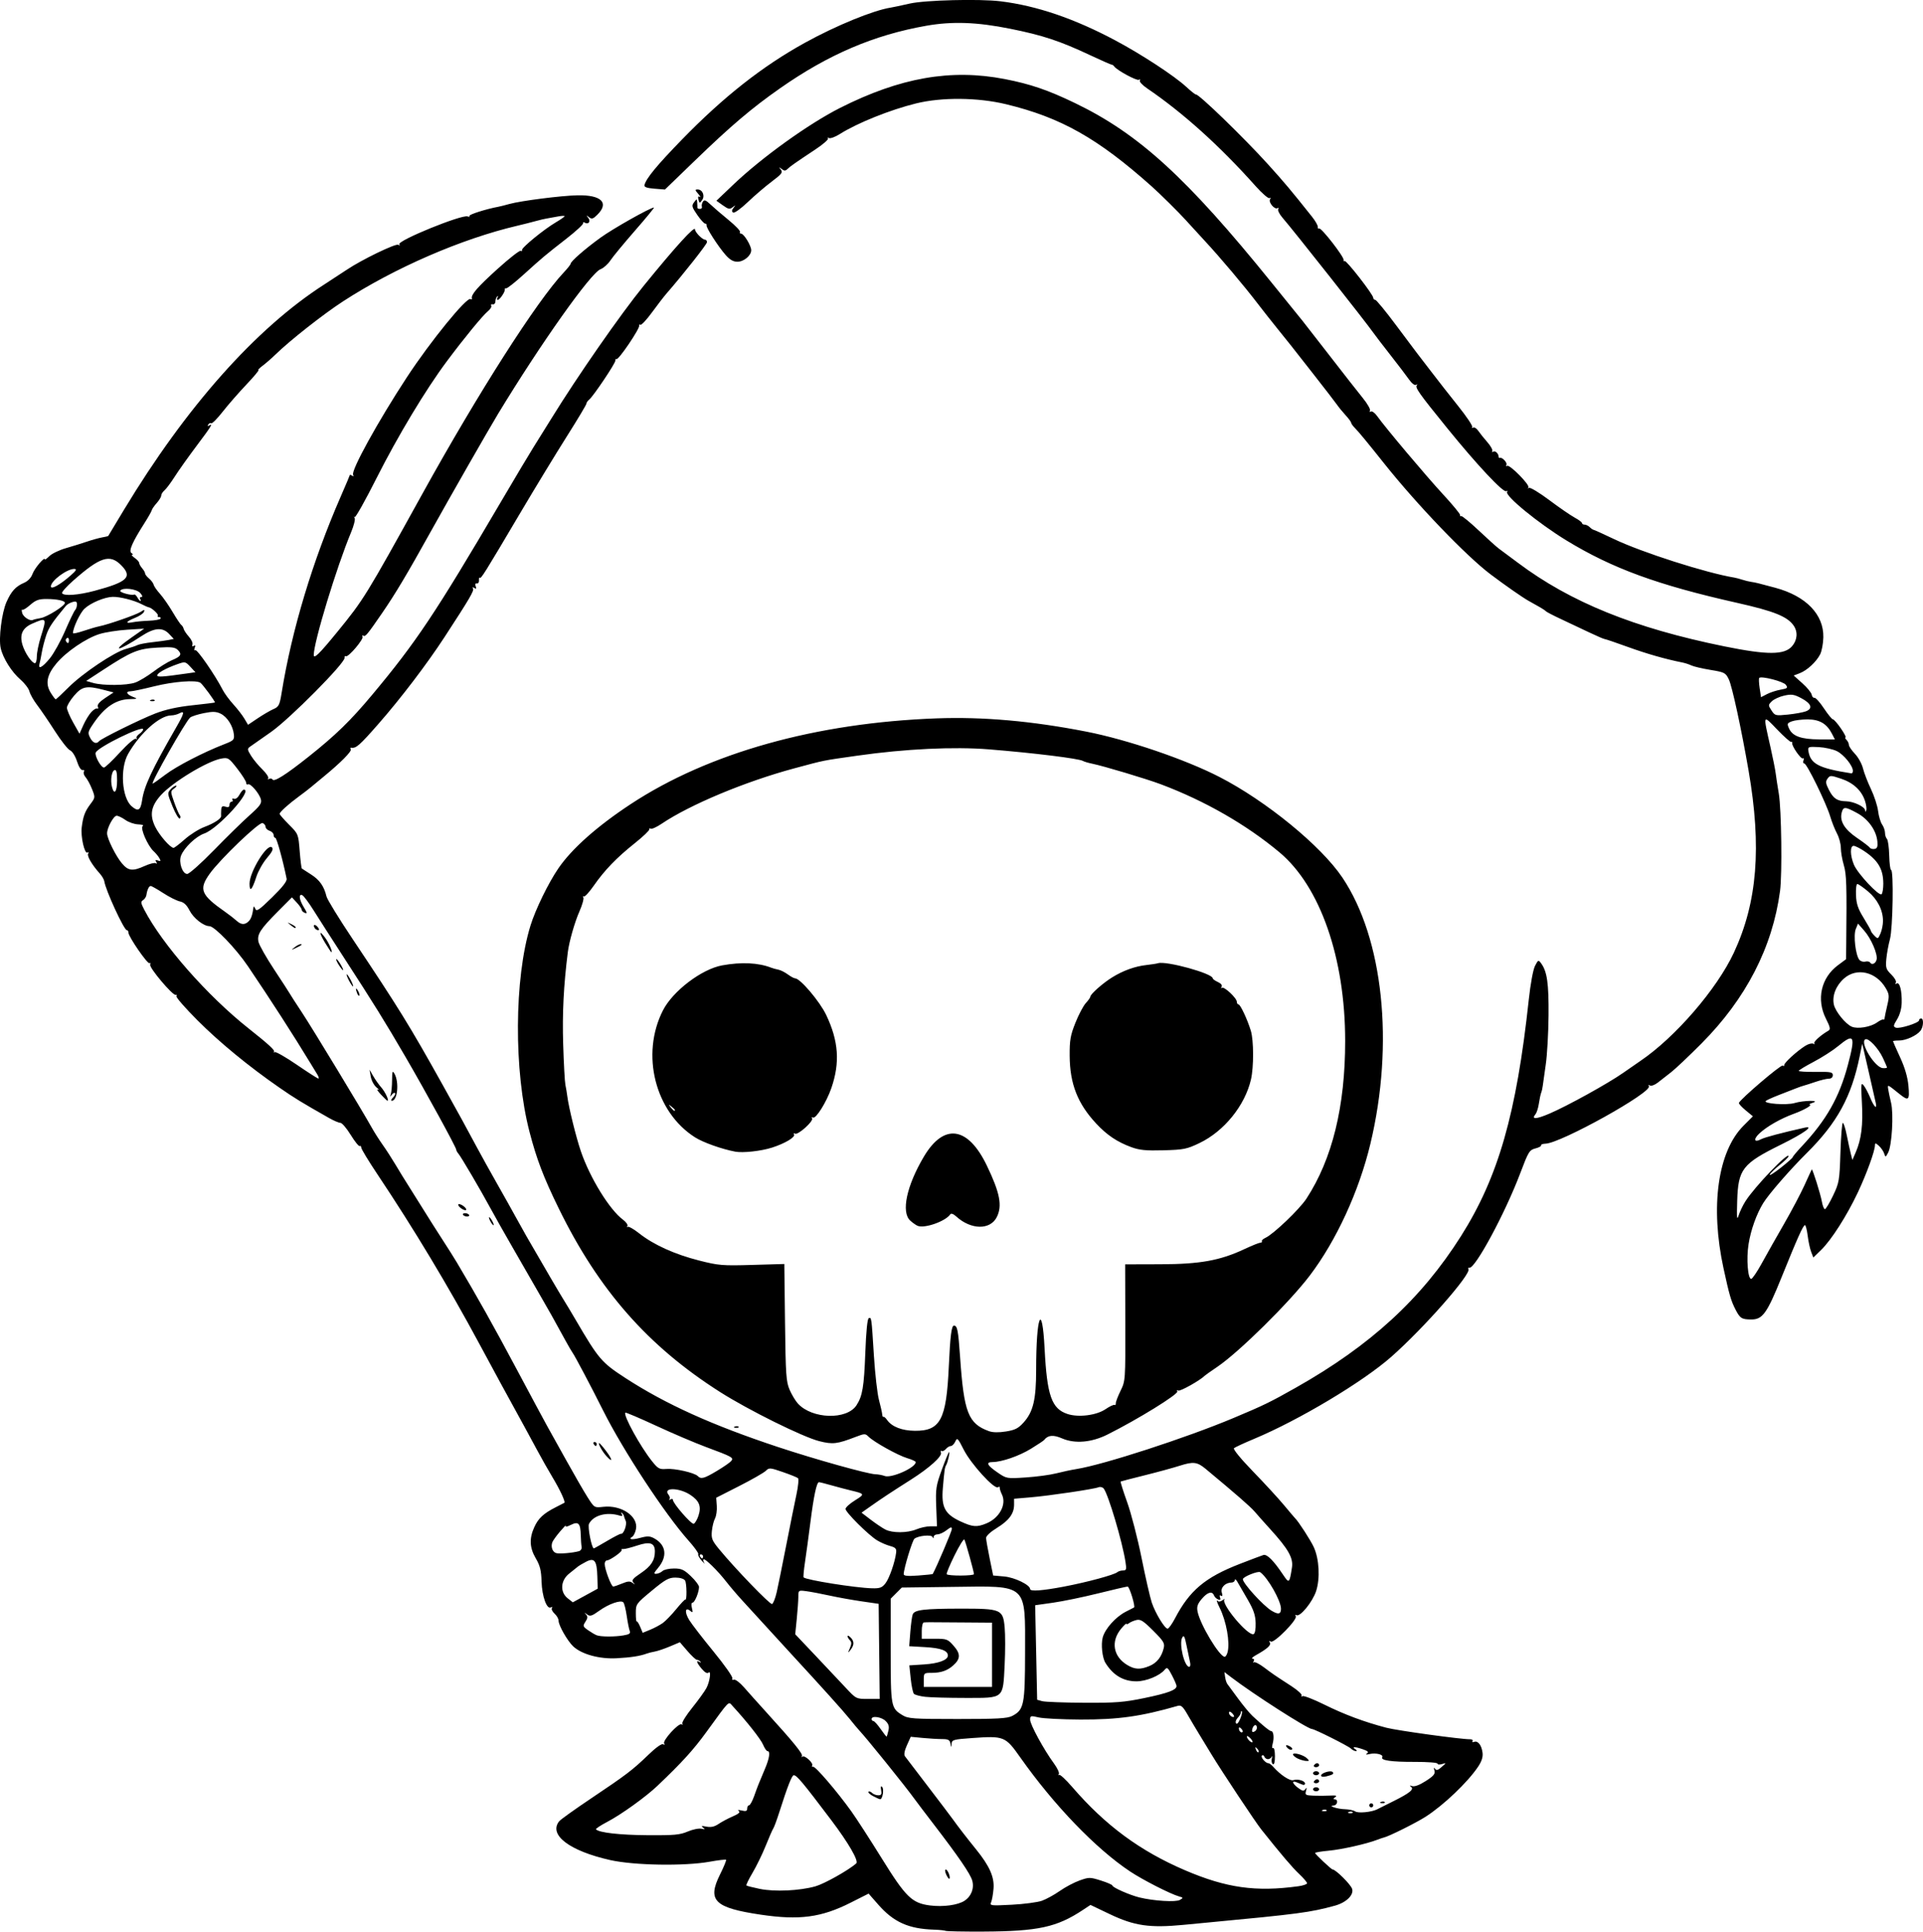 <?xml version="1.0" encoding="UTF-8" standalone="no"?>
<!-- Created with Inkscape (http://www.inkscape.org/) -->

<svg
   width="253.548mm"
   height="254.625mm"
   viewBox="0 0 253.548 254.625"
   version="1.1"
   id="svg1"
   xml:space="preserve"
   xmlns="http://www.w3.org/2000/svg"
   xmlns:svg="http://www.w3.org/2000/svg"><defs
     id="defs1" /><g
     id="layer1"
     transform="translate(45.07,129.467)"><path
       style="fill:#000000"
       d="m 79.62,125.058 c -0.068,-0.068 -0.775,-0.145 -1.572,-0.171 -3.329,-0.11 -5.299,-0.996 -7.311,-3.29 l -1.282,-1.461 -2.381,1.202 c -3.856,1.946 -6.75,2.331 -11.842,1.575 -6.1,-0.906 -7.076,-1.864 -5.376,-5.278 0.505,-1.014 0.868,-1.895 0.806,-1.957 -0.062,-0.062 -1.038,0.053 -2.169,0.257 -3.332,0.598 -9.975,0.486 -13.117,-0.221 -5.361,-1.207 -8.141,-3.319 -6.724,-5.109 0.177,-0.224 2.049,-1.565 4.159,-2.979 4.717,-3.162 5.521,-3.774 7.6,-5.78 0.999,-0.964 1.77,-1.513 1.959,-1.396 0.194,0.12 0.242,0.079 0.128,-0.106 -0.235,-0.38 1.92,-2.746 2.291,-2.517 0.151,0.093 0.2,0.049 0.109,-0.098 -0.091,-0.147 0.494,-1.088 1.3,-2.091 0.806,-1.003 1.649,-2.171 1.874,-2.595 0.458,-0.865 0.662,-2.425 0.265,-2.028 -0.153,0.153 -0.486,-0.037 -0.875,-0.499 -0.687,-0.817 -0.815,-1.205 -0.297,-0.908 0.192,0.111 0.238,0.089 0.11,-0.051 -0.121,-0.132 -0.331,-0.241 -0.465,-0.241 -0.134,0 -0.693,-0.521 -1.241,-1.157 l -0.997,-1.157 -1.316,0.555 c -0.724,0.305 -1.614,0.607 -1.978,0.671 -0.364,0.064 -0.84,0.183 -1.058,0.264 -0.885,0.331 -2.086,0.518 -3.988,0.621 -2.258,0.123 -4.609,-0.52 -5.72,-1.564 -0.764,-0.718 -1.933,-2.764 -1.933,-3.384 0,-0.25 -0.235,-0.668 -0.523,-0.928 -0.288,-0.26 -0.448,-0.595 -0.356,-0.743 0.093,-0.151 0.037,-0.19 -0.127,-0.088 -0.534,0.33 -1.178,-1.437 -1.237,-3.396 -0.044,-1.472 -0.203,-2.114 -0.756,-3.054 -0.825,-1.405 -0.885,-2.622 -0.204,-4.122 0.532,-1.172 1.214,-1.805 2.824,-2.625 0.572,-0.291 1.085,-0.555 1.141,-0.587 0.179,-0.102 -0.586,-1.746 -1.573,-3.382 C 27.24,64.367 26.33,62.76 25.745,61.668 24.8,59.907 24.005,58.45 20.98,52.937 20.541,52.137 19.254,49.755 18.119,47.645 14.06,40.098 9.475,32.475 4.677,25.296 3.512,23.554 2.56,21.982 2.56,21.802 c 0,-0.18 -0.091,-0.271 -0.202,-0.203 -0.111,0.069 -0.644,-0.591 -1.184,-1.467 -0.54,-0.875 -1.151,-1.592 -1.357,-1.592 -0.206,0 -0.874,-0.283 -1.484,-0.629 -3.648,-2.068 -4.559,-2.625 -6.564,-4.013 -4.064,-2.813 -7.887,-5.954 -10.824,-8.895 -1.599,-1.601 -2.838,-3.023 -2.753,-3.16 0.085,-0.137 0.037,-0.217 -0.106,-0.177 -0.392,0.11 -3.504,-3.579 -3.355,-3.976 0.072,-0.189 0.028,-0.281 -0.097,-0.204 -0.253,0.157 -2.766,-3.488 -2.766,-4.012 0,-0.184 -0.098,-0.334 -0.217,-0.334 -0.372,0 -2.796,-5.264 -2.97,-6.448 -0.034,-0.231 -0.303,-0.69 -0.599,-1.02 -1.042,-1.165 -1.714,-2.321 -1.526,-2.624 0.112,-0.181 0.075,-0.236 -0.089,-0.135 -0.382,0.236 -0.914,-2.086 -0.761,-3.322 0.181,-1.459 0.42,-2.1 1.144,-3.066 0.645,-0.86 0.648,-0.889 0.212,-1.984 -0.243,-0.611 -0.623,-1.312 -0.843,-1.558 -0.22,-0.245 -0.321,-0.576 -0.223,-0.734 0.099,-0.16 0.022,-0.256 -0.173,-0.215 -0.211,0.044 -0.506,-0.412 -0.741,-1.147 -0.224,-0.699 -0.616,-1.32 -0.917,-1.455 -0.29,-0.129 -1.185,-1.264 -1.99,-2.522 -0.805,-1.257 -1.854,-2.798 -2.331,-3.424 -0.477,-0.626 -0.942,-1.442 -1.033,-1.815 -0.091,-0.373 -0.624,-1.074 -1.185,-1.56 -1.171,-1.013 -2.304,-2.819 -2.604,-4.149 -0.288,-1.276 0.137,-4.656 0.763,-6.071 0.629,-1.421 1.212,-2.06 2.312,-2.533 0.519,-0.223 0.936,-0.662 1.125,-1.186 0.267,-0.738 1.622,-2.331 1.622,-1.907 0,0.092 0.268,-0.101 0.595,-0.427 0.327,-0.326 1.31,-0.799 2.183,-1.049 0.873,-0.251 2.123,-0.639 2.778,-0.863 0.655,-0.224 1.548,-0.472 1.984,-0.551 0.437,-0.079 0.802,-0.162 0.812,-0.185 0.01,-0.023 0.953,-1.589 2.095,-3.481 8.16,-13.515 17.353,-23.862 26.329,-29.635 1.091,-0.702 2.461,-1.598 3.043,-1.99 1.918,-1.294 6.443,-3.487 6.773,-3.283 0.19,0.117 0.251,0.087 0.152,-0.074 -0.292,-0.472 8.248,-3.952 8.995,-3.665 0.208,0.08 0.319,0.049 0.247,-0.069 -0.109,-0.176 2.214,-0.911 3.809,-1.205 0.218,-0.04 0.873,-0.205 1.455,-0.366 1.542,-0.427 6.848,-1.102 8.996,-1.144 3.116,-0.061 4.185,0.975 2.622,2.539 -0.583,0.583 -0.751,0.634 -1.124,0.343 -0.387,-0.303 -0.398,-0.291 -0.095,0.097 0.37,0.473 0.016,0.923 -0.482,0.615 -0.149,-0.092 -0.238,-0.051 -0.198,0.092 0.04,0.143 -0.939,1.048 -2.176,2.012 -2.86,2.229 -3.143,2.466 -5.657,4.743 -1.147,1.039 -2.189,1.859 -2.315,1.823 -0.126,-0.036 -0.204,0.023 -0.173,0.132 0.078,0.277 -0.666,1.389 -0.929,1.389 -0.119,0 -0.131,-0.149 -0.026,-0.331 0.109,-0.189 0.089,-0.238 -0.047,-0.114 -0.131,0.119 -0.239,0.417 -0.241,0.661 -0.002,0.244 -0.161,0.412 -0.354,0.372 -0.193,-0.04 -0.281,0.04 -0.196,0.177 0.085,0.137 -0.115,0.469 -0.443,0.737 -0.689,0.562 -3.092,3.491 -5.407,6.591 -2.783,3.727 -6.469,9.851 -9.251,15.368 -1.48,2.936 -2.781,5.258 -2.891,5.159 -0.11,-0.098 -0.117,-0.035 -0.016,0.14 0.101,0.175 -0.106,1.009 -0.459,1.852 -1.906,4.553 -4.931,14.49 -4.931,16.196 0,0.577 0.743,-0.151 3.087,-3.021 3.509,-4.298 3.733,-4.661 11.252,-18.256 7.336,-13.263 15.084,-25.393 18.604,-29.126 0.507,-0.538 0.923,-1.062 0.923,-1.163 0,-0.304 1.854,-1.926 3.912,-3.422 1.647,-1.197 6.601,-3.991 7.078,-3.991 0.086,0 -1.045,1.376 -2.514,3.057 -1.468,1.682 -2.927,3.45 -3.242,3.93 -0.314,0.48 -0.897,0.995 -1.294,1.145 -1.284,0.485 -7.874,9.785 -13.506,19.063 -1.217,2.004 -6.421,11.105 -8.885,15.536 -3.123,5.617 -4.654,8.182 -6.396,10.716 -1.967,2.862 -2.216,3.161 -2.49,2.991 -0.145,-0.09 -0.187,-0.04 -0.095,0.11 0.199,0.322 -1.888,2.782 -2.197,2.591 -0.116,-0.072 -0.195,0.027 -0.175,0.219 0.071,0.684 -7.227,8.038 -9.689,9.764 -1.299,0.91 -2.549,1.787 -2.779,1.948 -0.375,0.263 -0.36,0.386 0.139,1.191 0.306,0.493 0.976,1.303 1.489,1.799 0.513,0.496 0.86,1.02 0.77,1.165 -0.09,0.145 -0.034,0.184 0.124,0.086 0.158,-0.098 0.361,-0.059 0.45,0.087 0.212,0.343 1.764,-0.64 4.749,-3.01 3.557,-2.825 5.524,-4.736 8.357,-8.124 5.821,-6.96 8.359,-10.761 16.944,-25.369 1.924,-3.274 3.877,-6.548 4.34,-7.276 0.463,-0.728 1.539,-2.454 2.391,-3.836 3.412,-5.538 9.094,-13.705 12.148,-17.461 4.191,-5.155 6.772,-7.991 6.772,-7.441 0,0.367 0.964,1.354 1.323,1.354 0.146,0 0.261,0.149 0.257,0.331 -0.006,0.274 -3.127,4.23 -5.375,6.813 -0.317,0.364 -1.159,1.46 -1.873,2.436 -0.714,0.976 -1.4,1.712 -1.526,1.634 -0.125,-0.078 -0.196,-0.043 -0.156,0.077 0.127,0.383 -2.785,4.68 -3.015,4.45 -0.072,-0.072 -0.133,0.018 -0.136,0.2 -0.006,0.383 -2.89,4.679 -3.448,5.135 -0.206,0.169 -0.37,0.407 -0.365,0.529 0.005,0.122 -1.158,2.068 -2.586,4.324 -1.427,2.256 -4.18,6.78 -6.117,10.054 -4.791,8.099 -5.194,8.743 -5.361,8.576 -0.08,-0.08 -0.127,0.071 -0.105,0.336 0.022,0.264 -0.105,0.452 -0.282,0.418 -0.198,-0.039 -0.257,0.105 -0.153,0.374 0.122,0.317 0.071,0.377 -0.183,0.221 -0.227,-0.14 -0.287,-0.114 -0.17,0.075 0.172,0.278 -0.442,1.323 -3.758,6.405 -2.327,3.564 -5.761,8.074 -8.715,11.443 -2.502,2.854 -2.949,3.244 -3.586,3.134 -0.12,-0.021 -0.147,0.077 -0.06,0.217 0.158,0.256 -1.328,1.754 -3.558,3.586 -0.655,0.538 -1.429,1.179 -1.72,1.424 -0.291,0.245 -1.005,0.794 -1.587,1.219 -1.345,0.984 -2.514,2.041 -2.514,2.274 0,0.099 0.555,0.736 1.234,1.415 1.228,1.228 1.235,1.246 1.412,3.476 0.098,1.233 0.227,2.275 0.287,2.317 0.06,0.042 0.612,0.398 1.226,0.791 1.119,0.716 1.702,1.549 2.022,2.887 0.094,0.393 1.629,2.896 3.411,5.561 6.136,9.181 7.535,11.446 11.893,19.256 2.159,3.87 3.04,5.476 4.57,8.334 0.545,1.019 1.735,3.162 2.645,4.762 0.91,1.601 2.01,3.565 2.446,4.366 0.436,0.8 1.067,1.931 1.403,2.514 2.485,4.305 4.383,7.549 4.877,8.334 0.32,0.509 1.035,1.7 1.588,2.646 3.05,5.217 3.425,5.656 6.58,7.705 5.321,3.456 11.441,6.221 20.154,9.106 4.879,1.616 11.811,3.553 12.81,3.58 0.376,0.01 0.917,0.11 1.202,0.221 0.883,0.345 4.112,-1.089 4.112,-1.827 0,-0.1 -0.506,-0.333 -1.124,-0.517 -1.222,-0.364 -4.393,-2.128 -5.104,-2.839 -0.413,-0.413 -0.523,-0.411 -1.671,0.03 -2.478,0.953 -3.041,1.018 -4.834,0.564 C 60.769,59.943 53.617,56.402 49.876,54.024 40.362,47.979 33.851,40.566 28.583,29.786 26.585,25.697 25.681,23.325 24.741,19.708 c -2.081,-8.008 -2.02,-20.198 0.134,-27.174 0.658,-2.131 2.371,-5.64 3.689,-7.559 1.777,-2.587 5.108,-5.543 9.522,-8.447 10.276,-6.762 24.419,-10.723 40.364,-11.306 6.103,-0.223 12.566,0.35 19.711,1.749 5.43,1.063 13.044,3.654 17.551,5.973 6.178,3.178 13.396,9.081 16.2,13.247 5.405,8.03 6.869,21.923 3.701,35.127 -1.501,6.255 -4.499,12.763 -8.003,17.37 -2.687,3.533 -9.3,10.061 -12.152,11.995 -0.855,0.58 -1.615,1.116 -1.687,1.191 -0.584,0.603 -3.256,2.1 -3.491,1.956 -0.172,-0.107 -0.222,-0.063 -0.118,0.104 0.211,0.341 -5.195,3.681 -9.213,5.691 -2.1,1.051 -4.303,1.238 -5.983,0.509 -1.158,-0.503 -1.867,-0.441 -2.362,0.205 -0.073,0.095 -0.859,0.617 -1.747,1.161 -1.564,0.957 -3.843,1.745 -5.066,1.751 -0.912,0.005 -0.716,0.424 0.631,1.351 1.226,0.844 1.227,0.844 3.77,0.677 1.399,-0.092 3.199,-0.334 3.999,-0.539 0.8,-0.205 1.991,-0.457 2.646,-0.562 3.588,-0.571 14.471,-4.106 20.74,-6.737 4.017,-1.686 4.816,-2.075 8.236,-4.008 9.837,-5.562 16.501,-11.677 21.737,-19.945 4.927,-7.781 7.323,-16.125 8.947,-31.161 0.23,-2.127 0.574,-3.993 0.827,-4.482 0.413,-0.8 0.45,-0.815 0.803,-0.333 0.793,1.085 1.015,2.643 0.98,6.872 -0.02,2.328 -0.186,5.245 -0.37,6.482 -0.184,1.237 -0.359,2.487 -0.391,2.778 -0.031,0.291 -0.126,0.708 -0.211,0.926 -0.084,0.218 -0.221,0.864 -0.304,1.435 -0.083,0.571 -0.284,1.199 -0.447,1.395 -0.583,0.703 0.066,0.679 1.82,-0.067 2.333,-0.992 7.725,-3.97 9.733,-5.376 0.873,-0.611 1.885,-1.313 2.249,-1.558 4.604,-3.105 10.123,-9.492 12.362,-14.305 3.088,-6.637 3.673,-13.908 1.931,-23.99 -0.953,-5.512 -2.167,-11.115 -2.607,-12.027 -0.417,-0.865 -0.55,-0.933 -2.413,-1.24 -1.084,-0.179 -2.215,-0.443 -2.514,-0.587 -0.298,-0.144 -0.84,-0.32 -1.204,-0.392 -2.2,-0.436 -4.718,-1.155 -7.198,-2.055 -1.558,-0.566 -2.92,-1.029 -3.028,-1.029 -0.108,0 -1.036,-0.4 -2.063,-0.888 -1.027,-0.489 -2.7,-1.279 -3.719,-1.756 -1.019,-0.477 -1.912,-0.941 -1.984,-1.03 -0.073,-0.089 -0.416,-0.322 -0.764,-0.518 -0.347,-0.196 -1.028,-0.578 -1.512,-0.85 -0.81,-0.455 -3.059,-2.022 -5,-3.483 -3.223,-2.427 -9.712,-9.187 -14.057,-14.645 -2.226,-2.796 -3.352,-4.16 -3.819,-4.628 -0.282,-0.282 -0.513,-0.602 -0.514,-0.711 -6.7e-4,-0.109 -0.329,-0.556 -0.73,-0.992 -0.401,-0.437 -0.906,-1.053 -1.123,-1.37 -0.217,-0.317 -1.64,-2.162 -3.162,-4.101 -1.522,-1.939 -2.861,-3.644 -2.974,-3.79 -0.114,-0.146 -0.892,-1.114 -1.73,-2.151 -0.838,-1.038 -2,-2.512 -2.582,-3.276 -1.749,-2.296 -5.006,-6.157 -7.028,-8.331 -0.812,-0.873 -1.944,-2.108 -2.516,-2.745 -0.869,-0.968 -3.329,-3.4 -4.448,-4.399 -7.11,-6.343 -11.983,-9.092 -19.213,-10.838 -3.72,-0.898 -8.468,-0.941 -11.854,-0.108 -3.436,0.846 -7.749,2.578 -10.074,4.046 -0.611,0.386 -1.255,0.618 -1.431,0.517 -0.176,-0.101 -0.229,-0.083 -0.116,0.041 0.113,0.124 -0.613,0.768 -1.612,1.431 -2.758,1.831 -3.324,2.227 -3.714,2.601 -0.292,0.28 -0.439,0.28 -0.794,0.003 -0.38,-0.297 -0.393,-0.286 -0.101,0.089 0.289,0.37 0.125,0.585 -1.191,1.572 -0.839,0.629 -2.262,1.847 -3.162,2.706 -0.92,0.878 -1.766,1.483 -1.931,1.381 -0.211,-0.13 -0.197,-0.306 0.049,-0.621 0.306,-0.391 0.294,-0.4 -0.11,-0.084 -0.389,0.305 -0.574,0.27 -1.301,-0.248 l -0.848,-0.604 2.24,-2.133 c 3.762,-3.582 9.936,-8.018 14.056,-10.098 7.944,-4.011 14.624,-5.182 21.718,-3.808 3.402,0.659 5.721,1.453 9.304,3.183 8.394,4.054 14.719,9.834 25.903,23.671 1.999,2.474 3.831,4.736 4.07,5.027 0.239,0.291 1.861,2.375 3.604,4.63 1.743,2.256 3.684,4.734 4.314,5.507 0.63,0.773 1.065,1.536 0.967,1.695 -0.102,0.166 -0.057,0.214 0.107,0.112 0.157,-0.097 0.531,0.169 0.832,0.592 1.086,1.526 6.448,7.892 8.7,10.33 1.267,1.371 2.273,2.592 2.237,2.712 -0.036,0.12 0.036,0.189 0.161,0.152 0.125,-0.036 1.172,0.827 2.327,1.918 1.155,1.091 2.348,2.163 2.651,2.381 0.303,0.218 1.429,1.055 2.502,1.859 6.934,5.198 15.346,8.602 27.218,11.012 5.665,1.15 7.913,1.144 8.916,-0.022 0.705,-0.82 0.784,-1.898 0.2,-2.732 -0.831,-1.186 -2.59,-1.892 -7.416,-2.976 -10.506,-2.359 -16.477,-4.541 -22.534,-8.235 -3.689,-2.25 -8.137,-5.888 -7.821,-6.399 0.089,-0.144 0.039,-0.186 -0.111,-0.094 -0.386,0.239 -3.87,-3.477 -7.772,-8.289 -3.79,-4.673 -4.288,-5.379 -4.01,-5.686 0.11,-0.121 0.06,-0.14 -0.111,-0.042 -0.181,0.103 -0.563,-0.183 -0.913,-0.685 -0.332,-0.475 -1.444,-1.935 -2.471,-3.244 -1.027,-1.31 -2.045,-2.639 -2.262,-2.953 -0.862,-1.254 -10.591,-13.569 -11.944,-15.12 -0.42,-0.482 -0.684,-1.006 -0.585,-1.165 0.099,-0.16 0.058,-0.215 -0.091,-0.123 -0.379,0.234 -1.231,-0.774 -0.987,-1.168 0.118,-0.191 0.089,-0.254 -0.072,-0.154 -0.149,0.092 -0.986,-0.633 -1.859,-1.613 -4.697,-5.27 -9.57,-9.657 -14.285,-12.86 -0.616,-0.418 -1.044,-0.883 -0.951,-1.033 0.094,-0.152 0.04,-0.193 -0.122,-0.093 -0.274,0.169 -2.91,-1.255 -3.26,-1.761 -0.089,-0.129 -0.235,-0.231 -0.324,-0.227 -0.089,0.004 -1.385,-0.567 -2.881,-1.269 -3.981,-1.87 -6.234,-2.613 -10.524,-3.473 -4.388,-0.88 -7.62,-0.994 -11.053,-0.39 -6.886,1.212 -12.903,3.782 -19.25,8.224 -3.766,2.635 -6.489,4.947 -11.291,9.586 l -3.909,3.776 -1.392,-0.111 c -0.996,-0.079 -1.368,-0.213 -1.31,-0.469 0.198,-0.862 1.621,-2.592 4.935,-5.998 5.492,-5.646 10.617,-9.678 16.24,-12.778 4.094,-2.257 9.013,-4.271 11.287,-4.621 0.291,-0.045 1.422,-0.285 2.514,-0.534 2.02,-0.46 9.18,-0.641 11.962,-0.301 4.771,0.582 9.729,2.271 15.158,5.163 3.473,1.85 7.763,4.659 9.342,6.116 0.627,0.579 1.196,1.03 1.264,1.002 0.322,-0.128 6.29,5.648 9.516,9.212 2.147,2.371 3.017,3.407 5.807,6.915 0.437,0.549 0.777,1.151 0.757,1.338 -0.02,0.187 0.061,0.279 0.18,0.206 0.263,-0.163 3.325,3.781 3.223,4.151 -0.04,0.144 0.02,0.204 0.134,0.134 0.224,-0.138 3.776,4.429 3.776,4.855 0,0.143 0.116,0.26 0.258,0.26 0.142,0 1.387,1.518 2.768,3.373 1.381,1.855 2.608,3.492 2.728,3.638 0.12,0.146 0.943,1.217 1.83,2.381 0.887,1.164 2.513,3.241 3.614,4.614 1.101,1.374 1.93,2.612 1.843,2.753 -0.087,0.14 -0.033,0.178 0.119,0.084 0.152,-0.094 0.459,0.096 0.683,0.422 0.223,0.326 0.765,1.003 1.204,1.503 0.439,0.501 0.727,1.025 0.64,1.165 -0.087,0.14 -0.029,0.175 0.129,0.078 0.27,-0.167 0.708,0.255 0.717,0.691 0.002,0.109 0.075,0.169 0.162,0.132 0.303,-0.127 1.026,0.658 0.857,0.931 -0.094,0.152 -0.053,0.203 0.09,0.115 0.344,-0.212 3.07,2.557 2.805,2.849 -0.113,0.124 -0.073,0.15 0.089,0.058 0.162,-0.092 1.367,0.635 2.677,1.617 1.311,0.982 2.815,2.018 3.344,2.302 0.528,0.285 0.961,0.609 0.961,0.722 0,0.112 0.155,0.204 0.344,0.204 0.189,0 0.493,0.149 0.675,0.331 0.182,0.182 0.414,0.342 0.516,0.355 0.102,0.013 1.316,0.564 2.699,1.223 3.676,1.753 12.149,4.463 15.875,5.077 0.218,0.036 0.677,0.158 1.019,0.271 0.342,0.113 0.878,0.244 1.191,0.29 0.608,0.091 0.792,0.136 3.17,0.775 4.047,1.088 6.403,3.52 6.334,6.538 -0.019,0.824 -0.211,1.836 -0.426,2.249 -0.526,1.007 -1.717,2.104 -2.688,2.477 l -0.794,0.305 1.146,1.024 c 0.63,0.563 1.182,1.238 1.226,1.498 0.044,0.261 0.207,0.446 0.363,0.412 0.156,-0.034 0.718,0.591 1.247,1.389 0.53,0.798 1.065,1.451 1.19,1.451 0.124,0 0.595,0.536 1.045,1.191 0.451,0.655 0.73,1.191 0.621,1.191 -0.109,0 -0.055,0.143 0.12,0.318 0.175,0.175 0.318,0.473 0.318,0.664 0,0.191 0.357,0.72 0.794,1.177 0.437,0.457 0.915,1.319 1.062,1.916 0.147,0.597 0.623,1.831 1.058,2.743 0.434,0.912 0.856,2.211 0.937,2.887 0.081,0.676 0.319,1.474 0.529,1.774 0.21,0.3 0.382,0.793 0.382,1.095 0,0.302 0.114,0.664 0.253,0.803 0.139,0.139 0.275,1.116 0.302,2.17 0.027,1.054 0.137,1.916 0.244,1.916 0.36,0 0.236,7.723 -0.146,9.128 -0.198,0.728 -0.413,1.905 -0.478,2.616 -0.106,1.16 -0.038,1.372 0.66,2.054 0.435,0.425 0.696,0.894 0.592,1.063 -0.113,0.183 -0.069,0.229 0.111,0.118 0.394,-0.243 0.705,0.949 0.663,2.542 -0.02,0.774 -0.252,1.604 -0.61,2.183 -0.498,0.806 -0.521,0.955 -0.169,1.091 0.492,0.189 3.074,-0.627 3.074,-0.972 0,-0.134 0.119,-0.243 0.265,-0.243 0.367,0 0.316,1.101 -0.075,1.613 -0.489,0.641 -1.918,1.297 -2.823,1.297 -0.444,0 -0.807,0.043 -0.807,0.095 0,0.052 0.421,1.007 0.936,2.122 0.625,1.352 0.99,2.597 1.097,3.741 0.179,1.913 0.025,2.061 -1.153,1.113 -1.647,-1.324 -1.609,-1.308 -1.515,-0.658 0.048,0.329 0.217,1.133 0.377,1.788 0.356,1.462 0.116,5.618 -0.378,6.563 -0.34,0.649 -0.363,0.655 -0.528,0.136 -0.095,-0.299 -0.407,-0.756 -0.695,-1.016 -0.428,-0.387 -0.522,-0.401 -0.522,-0.079 0,0.738 -1.105,3.782 -2.261,6.232 -1.446,3.062 -3.48,6.248 -4.828,7.561 l -1.035,1.008 -0.287,-0.744 c -0.158,-0.409 -0.365,-1.369 -0.46,-2.133 -0.095,-0.764 -0.257,-1.389 -0.36,-1.389 -0.234,0 -0.976,1.655 -3.086,6.879 -1.917,4.748 -2.499,5.558 -3.989,5.552 -1.255,-0.005 -1.486,-0.15 -2.077,-1.303 -0.601,-1.172 -0.813,-1.903 -1.583,-5.439 -1.774,-8.153 -0.757,-15.405 2.636,-18.798 l 1.239,-1.239 -0.962,-0.793 c -0.529,-0.436 -0.926,-0.876 -0.883,-0.978 0.23,-0.541 5.532,-5.061 5.767,-4.916 0.153,0.094 0.245,0.071 0.205,-0.053 -0.082,-0.251 1.652,-1.842 2.779,-2.55 0.404,-0.254 0.881,-0.378 1.058,-0.276 0.178,0.102 0.236,0.089 0.128,-0.03 -0.171,-0.189 0.833,-1.098 1.874,-1.698 0.284,-0.164 0.218,-0.478 -0.331,-1.561 -1.293,-2.552 -0.656,-5.403 1.576,-7.059 l 1.073,-0.796 0.021,-1.984 c 0.083,-7.822 0.04,-9.2 -0.325,-10.433 -0.212,-0.718 -0.386,-1.731 -0.386,-2.253 0,-0.521 -0.228,-1.373 -0.506,-1.891 -0.278,-0.519 -0.68,-1.529 -0.892,-2.245 -0.519,-1.747 -3.084,-6.99 -3.419,-6.99 -0.147,0 -0.196,-0.185 -0.109,-0.411 0.087,-0.226 0.05,-0.344 -0.081,-0.263 -0.248,0.153 -1.52,-1.689 -1.407,-2.038 0.035,-0.109 -0.029,-0.169 -0.143,-0.132 -0.114,0.036 -0.951,-0.708 -1.86,-1.654 -1.897,-1.975 -1.861,-2.074 -0.856,2.365 0.311,1.373 0.618,2.921 0.683,3.44 0.065,0.518 0.248,1.717 0.409,2.662 0.351,2.073 0.461,10.615 0.165,12.832 -0.991,7.425 -4.486,14.206 -10.372,20.121 -1.601,1.609 -3.387,3.298 -3.969,3.755 -0.582,0.456 -1.385,1.083 -1.783,1.393 -0.399,0.31 -0.864,0.477 -1.033,0.372 -0.182,-0.112 -0.237,-0.076 -0.135,0.09 0.488,0.789 -11.59,7.509 -13.625,7.581 -0.386,0.014 -0.65,0.11 -0.586,0.213 0.064,0.104 -0.27,0.288 -0.741,0.41 -0.804,0.208 -0.928,0.411 -2.001,3.251 -2.002,5.298 -5.986,12.689 -6.729,12.481 -0.143,-0.04 -0.192,0.039 -0.108,0.174 0.396,0.64 -5.904,7.802 -10.168,11.56 -3.777,3.328 -12.169,8.345 -18.124,10.834 -1.31,0.547 -2.492,1.095 -2.627,1.217 -0.143,0.129 0.909,1.413 2.517,3.071 1.52,1.567 3.357,3.564 4.082,4.437 0.726,0.873 1.383,1.647 1.46,1.72 0.436,0.409 2.064,2.929 2.47,3.824 0.711,1.567 0.846,4.102 0.308,5.77 -0.464,1.436 -2.134,3.478 -2.606,3.187 -0.145,-0.09 -0.18,-0.029 -0.078,0.136 0.264,0.427 -2.866,3.609 -3.292,3.346 -0.223,-0.138 -0.266,-0.098 -0.13,0.121 0.209,0.338 -0.328,0.828 -1.823,1.662 -0.446,0.249 -0.654,0.457 -0.464,0.463 0.201,0.006 0.267,0.15 0.156,0.342 -0.105,0.182 -0.097,0.247 0.016,0.145 0.114,-0.102 0.714,0.195 1.335,0.661 1.206,0.906 1.314,0.98 3.623,2.478 0.829,0.538 1.436,1.094 1.348,1.236 -0.088,0.142 -0.035,0.181 0.118,0.086 0.153,-0.094 1.451,0.409 2.885,1.118 2.636,1.304 5.264,2.284 8.164,3.043 1.425,0.373 9.886,1.539 11.052,1.523 0.258,-0.004 0.4,0.104 0.317,0.239 -0.084,0.135 0.014,0.182 0.216,0.104 0.494,-0.189 0.977,0.438 1.103,1.433 0.071,0.565 -0.112,1.133 -0.604,1.864 -1.376,2.045 -4.525,5.044 -6.895,6.565 -1.273,0.817 -4.924,2.633 -5.523,2.747 -0.108,0.021 -0.494,0.153 -0.857,0.293 -1.399,0.542 -4.686,1.282 -6.405,1.441 -0.988,0.092 -1.797,0.228 -1.797,0.302 0,0.149 2.146,2.17 2.304,2.17 0.413,0 2.421,2 2.586,2.575 0.231,0.806 -0.793,1.795 -2.28,2.201 -3.276,0.895 -4.721,1.087 -16.798,2.226 -0.746,0.07 -2.174,0.207 -3.175,0.303 -4.429,0.427 -6.467,0.132 -9.681,-1.401 l -2.57,-1.226 -1.015,0.671 c -3.424,2.266 -5.885,2.802 -13.042,2.839 -2.701,0.014 -4.966,-0.03 -5.033,-0.098 z m 2.488,-3.985 c 0.898,-0.588 1.3,-1.657 1.006,-2.673 -0.253,-0.875 -1.833,-3.182 -5.038,-7.354 -1.104,-1.437 -2.245,-2.942 -2.536,-3.345 -1.276,-1.766 -6.382,-8.095 -7.386,-9.155 -0.158,-0.167 -0.703,-0.823 -1.213,-1.458 -0.816,-1.018 -3.586,-4.094 -7.83,-8.697 -0.738,-0.8 -2.156,-2.348 -3.15,-3.44 -0.995,-1.091 -2.391,-2.617 -3.102,-3.391 -0.712,-0.774 -1.679,-1.905 -2.15,-2.514 -1.11,-1.434 -2.85,-3.146 -3.022,-2.974 -0.074,0.074 -0.028,0.292 0.101,0.484 0.13,0.192 -0.025,0.053 -0.343,-0.309 -0.319,-0.362 -0.523,-0.751 -0.453,-0.864 0.07,-0.113 -0.503,-0.91 -1.273,-1.771 C 42.611,70.135 37.075,61.706 34.451,56.458 32.939,53.433 30.71,49.217 30.42,48.836 30.31,48.69 29.91,48.006 29.531,47.315 27.757,44.079 27.395,43.432 26.461,41.824 25.911,40.879 25.227,39.688 24.94,39.179 24.652,38.669 23.557,36.764 22.505,34.945 21.453,33.126 20.142,30.805 19.592,29.786 18.3,27.395 15.716,22.999 15.36,22.587 15.208,22.411 15.083,22.179 15.083,22.071 c 0,-0.296 -4.011,-7.624 -6.711,-12.262 C 5.696,5.214 4.232,2.855 0.241,-3.294 -1.273,-5.627 -3.047,-8.393 -3.702,-9.441 c -0.655,-1.048 -1.339,-1.964 -1.521,-2.035 -0.505,-0.197 -0.394,0.615 0.22,1.609 0.44,0.711 0.466,0.859 0.132,0.731 -0.23,-0.088 -0.418,-0.272 -0.418,-0.408 0,-0.136 -0.29,-0.56 -0.644,-0.942 l -0.644,-0.695 -1.824,1.831 c -2.365,2.373 -2.801,3.054 -2.585,4.039 0.094,0.426 1.025,2.068 2.07,3.649 1.045,1.581 1.961,2.993 2.036,3.139 0.075,0.146 0.804,1.277 1.621,2.514 1.399,2.118 7.943,12.908 9.226,15.214 0.324,0.582 0.969,1.594 1.434,2.249 0.465,0.655 1.233,1.845 1.707,2.646 0.474,0.8 1.182,1.954 1.574,2.563 0.392,0.609 1.287,2.038 1.99,3.175 0.703,1.137 1.858,2.96 2.568,4.052 0.71,1.091 1.574,2.461 1.92,3.043 2.714,4.563 4.822,8.323 7.861,14.023 1.94,3.638 3.762,7.031 4.049,7.541 0.287,0.509 1.415,2.533 2.505,4.498 1.09,1.965 2.373,4.183 2.851,4.931 0.866,1.356 0.871,1.359 2.05,1.226 2.395,-0.27 4.642,1.264 4.307,2.94 -0.088,0.439 -0.303,0.887 -0.479,0.996 -0.607,0.375 -0.061,0.45 1.073,0.147 0.933,-0.249 1.265,-0.232 1.843,0.092 1.558,0.875 1.735,2.385 0.455,3.905 -0.554,0.659 -0.586,0.779 -0.199,0.748 0.254,-0.02 0.619,-0.185 0.811,-0.367 0.192,-0.182 0.872,-0.331 1.51,-0.331 0.984,0 1.323,0.154 2.23,1.017 0.588,0.56 1.069,1.197 1.069,1.416 0,0.683 -0.568,2.065 -0.848,2.065 -0.158,0 -0.195,0.29 -0.09,0.708 0.151,0.603 0.12,0.66 -0.212,0.384 -0.692,-0.574 -0.778,0.178 -0.138,1.212 0.33,0.534 1.771,2.401 3.202,4.147 1.431,1.747 2.545,3.325 2.474,3.508 -0.074,0.192 0.017,0.277 0.214,0.202 0.188,-0.072 0.787,0.38 1.332,1.006 0.545,0.625 1.843,2.076 2.886,3.223 3.668,4.037 4.905,5.558 4.748,5.835 -0.087,0.154 -0.059,0.19 0.062,0.079 0.275,-0.25 1.489,0.852 1.291,1.172 -0.079,0.128 -0.023,0.2 0.124,0.16 0.299,-0.081 3.145,3.239 5.03,5.867 0.673,0.938 2.483,3.736 4.023,6.218 3.167,5.105 3.977,5.894 6.359,6.198 1.734,0.221 3.672,-0.043 4.554,-0.621 z m -2.418,-3.445 c -0.166,-0.364 -0.193,-0.663 -0.061,-0.663 0.26,0 0.663,1.025 0.476,1.212 -0.062,0.062 -0.249,-0.185 -0.415,-0.549 z m -9.663,-10.351 c -0.413,-0.224 -0.679,-0.479 -0.591,-0.567 0.088,-0.088 0.301,-0.019 0.473,0.153 0.172,0.172 0.541,0.313 0.82,0.313 0.402,0 0.48,-0.141 0.377,-0.682 -0.087,-0.456 -0.042,-0.594 0.135,-0.416 0.282,0.282 0.056,1.634 -0.27,1.616 -0.106,-0.006 -0.531,-0.194 -0.944,-0.418 z M 34.881,62.46 c -0.513,-0.565 -1.095,-1.594 -0.968,-1.711 0.048,-0.044 0.478,0.442 0.956,1.081 0.859,1.149 0.867,1.571 0.012,0.63 z m -1.674,-1.585 c -0.09,-0.146 -0.037,-0.265 0.117,-0.265 0.154,0 0.28,0.119 0.28,0.265 0,0.146 -0.052,0.265 -0.117,0.265 -0.064,0 -0.19,-0.119 -0.28,-0.265 z M 19.581,31.506 c -0.156,-0.291 -0.224,-0.529 -0.151,-0.529 0.073,0 0.26,0.238 0.415,0.529 0.156,0.291 0.224,0.529 0.151,0.529 -0.073,0 -0.26,-0.238 -0.415,-0.529 z m -3.599,-0.838 c -0.075,-0.121 0.042,-0.22 0.261,-0.22 0.218,0 0.458,0.099 0.533,0.22 0.075,0.121 -0.042,0.22 -0.261,0.22 -0.218,0 -0.458,-0.099 -0.533,-0.22 z m -0.256,-0.863 c -0.28,-0.205 -0.441,-0.441 -0.358,-0.524 0.083,-0.083 0.38,0.016 0.661,0.221 0.28,0.205 0.441,0.441 0.358,0.524 -0.083,0.083 -0.38,-0.016 -0.661,-0.221 z M 5.145,14.796 C 4.717,14.337 4.546,14.05 4.765,14.158 4.983,14.265 4.896,14.135 4.571,13.868 4.247,13.6 3.907,12.965 3.817,12.456 l -0.164,-0.926 0.49,0.849 c 0.269,0.467 0.745,1.138 1.058,1.492 0.517,0.586 1.066,1.76 0.822,1.76 -0.055,0 -0.45,-0.376 -0.878,-0.835 z m 1.598,0.406 c 0.236,-0.236 0.357,-0.5 0.269,-0.588 -0.088,-0.088 -0.283,0.016 -0.434,0.23 -0.223,0.316 -0.246,0.298 -0.118,-0.095 0.086,-0.267 0.161,-1.1 0.165,-1.852 0.007,-1.141 0.057,-1.283 0.305,-0.855 0.652,1.123 0.417,3.589 -0.341,3.589 -0.151,0 -0.081,-0.193 0.154,-0.428 z M 2.019,1.465 C 1.764,0.8 1.839,0.628 2.151,1.165 2.305,1.43 2.376,1.703 2.308,1.771 2.24,1.839 2.11,1.702 2.019,1.465 Z M 0.928,-0.244 C 0.702,-0.681 0.577,-1.038 0.65,-1.038 c 0.073,0 0.317,0.357 0.543,0.794 0.226,0.437 0.351,0.794 0.278,0.794 -0.073,0 -0.317,-0.357 -0.543,-0.794 z M -0.386,-2.252 c -0.247,-0.376 -0.403,-0.73 -0.347,-0.786 0.056,-0.056 0.31,0.252 0.565,0.684 0.57,0.965 0.4,1.044 -0.218,0.101 z M -2.195,-5.171 c -0.828,-1.371 -0.831,-1.806 -0.004,-0.688 0.494,0.668 1.032,1.91 0.828,1.91 -0.047,0 -0.418,-0.55 -0.824,-1.222 z m -4.036,0.575 c 0.282,-0.226 0.63,-0.411 0.772,-0.411 0.336,0 0.186,0.122 -0.624,0.508 -0.624,0.297 -0.632,0.292 -0.148,-0.096 z m 2.651,-2.546 c -0.285,-0.461 0.04,-0.558 0.402,-0.121 0.209,0.251 0.229,0.403 0.053,0.403 -0.155,0 -0.36,-0.127 -0.456,-0.282 z m -3.18,-0.394 c -0.493,-0.395 -0.49,-0.4 0.082,-0.123 0.327,0.159 0.595,0.344 0.595,0.411 0,0.202 -0.137,0.144 -0.677,-0.288 z M 92.3,121.082 c 0.574,-0.203 1.635,-0.784 2.358,-1.292 0.723,-0.508 1.901,-1.132 2.618,-1.387 1.246,-0.442 1.371,-0.442 2.815,0.012 0.831,0.261 1.511,0.558 1.511,0.658 0,0.253 2.287,1.26 3.572,1.573 1.888,0.459 4.795,0.636 5.326,0.323 0.467,-0.275 0.46,-0.301 -0.126,-0.465 -1.122,-0.315 -4.761,-2.17 -6.432,-3.28 -4.511,-2.996 -10.027,-8.721 -14.481,-15.029 -1.98,-2.803 -2.131,-2.864 -6.402,-2.558 -2.431,0.174 -2.627,0.229 -2.66,0.755 -0.035,0.548 -0.04,0.547 -0.151,-0.029 -0.095,-0.492 -0.288,-0.595 -1.116,-0.595 -0.551,0 -1.703,-0.068 -2.561,-0.151 l -1.56,-0.151 -0.503,1.116 c -0.32,0.709 -0.416,1.236 -0.265,1.444 0.131,0.18 1.489,1.959 3.017,3.953 1.528,1.994 3.016,3.959 3.307,4.366 0.686,0.96 1.863,2.483 3.073,3.975 1.754,2.165 2.408,3.633 2.289,5.141 -0.058,0.737 -0.202,1.555 -0.32,1.818 -0.202,0.448 -0.04,0.468 2.716,0.324 1.612,-0.084 3.4,-0.319 3.974,-0.521 z m -29.856,-1.905 c 1.171,-0.33 4.303,-2.086 5.379,-3.015 0.363,-0.314 -0.994,-2.668 -3.294,-5.713 -3.746,-4.96 -4.546,-5.918 -4.94,-5.918 -0.249,0 -0.811,1.437 -1.915,4.895 -0.325,1.019 -0.678,1.971 -0.783,2.117 -0.106,0.146 -0.55,1.158 -0.987,2.249 -0.437,1.091 -1.217,2.699 -1.734,3.572 -0.517,0.873 -0.89,1.638 -0.829,1.699 0.061,0.061 0.854,0.264 1.763,0.451 1.953,0.402 5.257,0.25 7.341,-0.336 z m 63.653,-0.006 c 0.643,-0.088 1.17,-0.268 1.17,-0.4 0,-0.132 -0.468,-0.681 -1.041,-1.221 -0.91,-0.859 -2.362,-2.564 -5,-5.876 -0.768,-0.964 -5.212,-7.658 -6.552,-9.868 -0.423,-0.698 -1.148,-1.889 -1.611,-2.646 -0.463,-0.757 -1.171,-1.95 -1.573,-2.651 -0.593,-1.033 -0.834,-1.245 -1.275,-1.118 -4.872,1.4 -7.861,1.819 -12.847,1.801 -2.401,-0.009 -4.872,-0.134 -5.49,-0.279 -1.058,-0.248 -1.124,-0.23 -1.124,0.31 0,0.624 1.816,3.956 3.13,5.743 0.451,0.613 0.746,1.246 0.655,1.406 -0.091,0.16 -0.076,0.211 0.033,0.113 0.109,-0.098 0.884,0.617 1.721,1.587 4.386,5.084 8.959,8.456 14.917,11.002 5.42,2.316 9.299,2.862 14.886,2.096 z m -80.499,-7.213 c 0.655,-0.281 1.468,-0.449 1.808,-0.374 0.495,0.109 0.539,0.079 0.221,-0.151 -0.304,-0.22 -0.2,-0.249 0.447,-0.125 0.6,0.115 1.058,0.015 1.587,-0.345 0.409,-0.279 1.254,-0.729 1.878,-1 0.802,-0.349 1.034,-0.56 0.794,-0.721 -0.207,-0.139 -0.055,-0.162 0.387,-0.059 0.562,0.131 0.728,0.072 0.728,-0.257 0,-0.234 0.109,-0.426 0.243,-0.426 0.133,0 0.444,-0.566 0.689,-1.257 0.467,-1.315 0.545,-1.509 1.432,-3.606 0.576,-1.36 0.702,-2.281 0.314,-2.281 -0.128,0 -0.391,-0.384 -0.586,-0.853 -0.299,-0.721 -2.177,-3.101 -4.026,-5.101 -0.573,-0.62 -0.288,-0.904 -3.45,3.44 -1.727,2.372 -3.188,3.978 -6.424,7.062 -1.544,1.471 -4.79,3.806 -6.631,4.77 -0.9,0.472 -1.576,0.919 -1.501,0.995 0.429,0.435 3.118,0.74 6.754,0.768 3.552,0.027 4.316,-0.042 5.336,-0.479 z m 87.682,-2.56 c -0.088,-0.088 -0.316,-0.097 -0.507,-0.021 -0.211,0.085 -0.148,0.147 0.16,0.16 0.279,0.011 0.435,-0.051 0.347,-0.139 z m 3.236,-0.375 c 0.224,-0.113 1.181,-0.591 2.127,-1.063 2.185,-1.09 2.781,-1.581 2.321,-1.913 -0.233,-0.168 -0.183,-0.193 0.161,-0.081 0.318,0.104 0.967,-0.139 1.793,-0.669 1.054,-0.677 1.266,-0.936 1.138,-1.394 -0.103,-0.37 -0.077,-0.448 0.078,-0.226 0.182,0.26 0.38,0.208 0.877,-0.231 0.635,-0.56 0.635,-0.565 0.047,-0.385 -0.327,0.1 -0.595,0.074 -0.595,-0.058 0,-0.132 -1.339,-0.235 -2.977,-0.228 -3.071,0.013 -4.563,-0.199 -4.306,-0.614 0.214,-0.346 -0.842,-0.615 -1.666,-0.424 -0.461,0.107 -0.584,0.081 -0.352,-0.074 0.265,-0.177 0.136,-0.315 -0.502,-0.537 -1.047,-0.365 -1.583,-0.383 -1.044,-0.035 0.233,0.15 0.268,0.258 0.085,0.261 -0.172,0.002 -0.469,-0.151 -0.661,-0.341 -0.341,-0.336 -4.784,-2.565 -5.114,-2.565 -0.566,0 -7.686,-4.56 -10.673,-6.835 l -0.885,-0.674 0.091,0.646 c 0.05,0.355 0.18,0.765 0.289,0.911 0.109,0.146 0.751,1.018 1.427,1.939 0.676,0.921 1.54,1.96 1.919,2.309 1.474,1.356 2.23,1.969 2.428,1.969 0.321,0 0.43,0.85 0.212,1.659 -0.118,0.439 -0.098,0.671 0.05,0.58 0.14,-0.087 0.248,0.378 0.248,1.069 0,0.779 -0.1,1.16 -0.275,1.052 -0.151,-0.094 -0.212,-0.428 -0.135,-0.743 0.077,-0.315 0.072,-0.424 -0.011,-0.242 -0.084,0.182 -0.311,0.331 -0.505,0.331 -0.194,0 -0.406,-0.149 -0.471,-0.331 -0.065,-0.182 -0.208,-0.247 -0.318,-0.145 -0.213,0.198 0.465,1.005 0.844,1.005 0.124,0 0.408,0.208 0.632,0.463 0.946,1.076 2.214,1.915 2.673,1.769 0.595,-0.189 1.535,0.092 1.535,0.46 0,0.151 -0.149,0.214 -0.331,0.14 -0.182,-0.074 -0.539,-0.219 -0.794,-0.321 -0.69,-0.277 -0.544,0.196 0.236,0.765 0.567,0.413 0.725,0.436 0.935,0.132 0.179,-0.259 0.204,-0.193 0.085,0.23 -0.154,0.547 -0.075,0.599 0.975,0.642 0.628,0.025 1.619,0.021 2.201,-0.011 0.793,-0.043 0.959,0.011 0.661,0.214 -0.267,0.183 -0.289,0.272 -0.066,0.275 0.516,0.006 0.388,0.795 -0.132,0.816 -0.844,0.034 0.497,0.471 1.521,0.496 0.509,0.013 1.105,0.141 1.323,0.286 0.402,0.267 2.153,0.099 2.9,-0.277 z m -1.048,-0.523 c 0,-0.146 0.119,-0.265 0.265,-0.265 0.146,0 0.265,0.119 0.265,0.265 0,0.146 -0.119,0.265 -0.265,0.265 -0.146,0 -0.265,-0.119 -0.265,-0.265 z m 1.538,-0.445 c 0.191,-0.076 0.419,-0.067 0.507,0.021 0.088,0.088 -0.068,0.15 -0.347,0.139 -0.308,-0.013 -0.371,-0.075 -0.16,-0.16 z m -8.946,-1.671 c 0,-0.146 0.179,-0.265 0.397,-0.265 0.218,0 0.397,0.119 0.397,0.265 0,0.146 -0.179,0.265 -0.397,0.265 -0.218,0 -0.397,-0.119 -0.397,-0.265 z m 0.132,-1.058 c 0.09,-0.146 0.276,-0.265 0.412,-0.265 0.137,0 0.249,0.119 0.249,0.265 0,0.146 -0.186,0.265 -0.412,0.265 -0.227,0 -0.339,-0.119 -0.249,-0.265 z m 0.926,-0.76 c 0,-0.327 1.261,-0.713 1.512,-0.462 0.23,0.23 0.053,0.358 -0.785,0.568 -0.46,0.115 -0.727,0.076 -0.727,-0.106 z m -1.058,-0.298 c 0,-0.146 0.179,-0.265 0.397,-0.265 0.218,0 0.397,0.119 0.397,0.265 0,0.146 -0.179,0.265 -0.397,0.265 -0.218,0 -0.397,-0.119 -0.397,-0.265 z m 0.132,-1.058 c 0.09,-0.146 0.276,-0.265 0.412,-0.265 0.137,0 0.249,0.119 0.249,0.265 0,0.146 -0.186,0.265 -0.412,0.265 -0.227,0 -0.339,-0.119 -0.249,-0.265 z m -2.183,-0.889 c -0.327,-0.162 -0.595,-0.399 -0.595,-0.525 0,-0.327 1.379,0.052 1.843,0.506 0.339,0.332 0.323,0.375 -0.132,0.347 -0.286,-0.018 -0.788,-0.165 -1.115,-0.327 z m -1.333,-1.388 c -0.378,-0.409 -0.123,-0.487 0.436,-0.134 0.197,0.125 0.257,0.289 0.132,0.365 -0.125,0.076 -0.38,-0.029 -0.568,-0.232 z m 5.164,8.202 c -0.088,-0.088 -0.316,-0.097 -0.507,-0.021 -0.211,0.085 -0.148,0.147 0.16,0.16 0.279,0.011 0.435,-0.051 0.347,-0.139 z m -9.156,-8.113 c -0.261,-0.259 -0.292,-0.229 -0.148,0.148 0.099,0.261 0.247,0.408 0.329,0.326 0.082,-0.082 1.7e-4,-0.295 -0.181,-0.474 z m -0.927,-1.391 c -0.236,-0.236 -0.428,-0.325 -0.428,-0.198 0,0.3 0.592,0.891 0.741,0.741 0.063,-0.063 -0.077,-0.308 -0.313,-0.544 z M 72.068,98.648 c 0.128,-0.533 0.033,-0.864 -0.36,-1.257 -0.549,-0.549 -1.856,-0.739 -1.856,-0.269 0,0.146 0.103,0.265 0.229,0.265 0.126,0 0.56,0.478 0.965,1.063 0.405,0.585 0.762,1.031 0.793,0.992 0.031,-0.039 0.134,-0.397 0.229,-0.795 z M 118.584,98.388 c -0.19,-0.19 -0.313,-0.205 -0.313,-0.04 0,0.353 0.313,0.666 0.489,0.489 0.075,-0.075 -0.004,-0.278 -0.176,-0.45 z m 2.068,-0.103 c 0,-0.55 -0.447,-0.445 -0.601,0.141 -0.093,0.357 -0.024,0.467 0.234,0.369 0.202,-0.077 0.367,-0.307 0.367,-0.509 z m -1.98,-2.172 c -0.075,-0.075 -0.136,-0.006 -0.136,0.153 0,0.159 -0.186,0.476 -0.414,0.704 -0.228,0.228 -0.33,0.549 -0.228,0.714 0.112,0.181 0.33,-0.043 0.55,-0.567 0.201,-0.477 0.303,-0.929 0.228,-1.004 z m -30.29,0.609 c 1.561,-0.807 1.693,-1.451 1.703,-8.33 0.013,-9.205 0.444,-8.813 -9.549,-8.685 l -6.703,0.086 -0.733,0.734 -0.733,0.734 v 6.807 c 0,7.435 0.034,7.622 1.538,8.54 0.774,0.472 1.373,0.514 7.272,0.515 5.231,8.05e-4 6.574,-0.074 7.205,-0.4 z M 76.931,94.2 c -0.691,-0.079 -1.365,-0.258 -1.498,-0.397 -0.133,-0.139 -0.325,-1.04 -0.425,-2.002 l -0.182,-1.749 1.945,-0.125 c 1.914,-0.123 3.136,-0.579 3.136,-1.17 0,-0.648 -0.912,-0.989 -2.961,-1.108 l -2.137,-0.124 0.146,-1.882 c 0.08,-1.035 0.223,-2.076 0.316,-2.313 0.238,-0.603 1.491,-0.753 6.302,-0.757 5.375,-0.004 5.6,0.092 5.822,2.475 0.088,0.942 0.087,3.16 -0.002,4.93 -0.228,4.535 -0.027,4.365 -5.15,4.365 -2.231,0 -4.622,-0.065 -5.312,-0.144 z m 8.796,-5.544 v -4.233 l -3.836,-0.029 c -2.11,-0.016 -4.075,-0.029 -4.366,-0.029 -0.291,0 -0.648,0.013 -0.794,0.029 -0.146,0.016 -0.265,0.506 -0.265,1.088 v 1.058 h 1.692 c 1.61,0 1.733,0.046 2.524,0.948 0.922,1.05 0.899,1.717 -0.088,2.586 -0.773,0.68 -1.603,0.964 -2.824,0.964 -1.013,0 -1.041,0.025 -1.041,0.926 v 0.926 h 4.498 4.498 z m 31.745,7.799 c -0.184,-0.222 -0.389,-0.349 -0.456,-0.282 -0.183,0.183 0.189,0.685 0.509,0.685 0.175,0 0.155,-0.152 -0.053,-0.403 z m -11.631,-2.101 c 3.105,-0.643 4.24,-1.072 4.216,-1.595 -0.007,-0.147 -0.282,-0.783 -0.611,-1.413 -0.539,-1.03 -0.636,-1.101 -0.963,-0.708 -0.654,0.788 -2.438,1.518 -3.709,1.518 -1.73,0 -3.087,-0.806 -4.092,-2.433 -0.422,-0.683 -0.608,-2.449 -0.355,-3.366 0.318,-1.15 1.714,-2.704 3.038,-3.379 0.559,-0.285 1.048,-0.535 1.087,-0.556 0.208,-0.109 -0.603,-2.762 -0.844,-2.759 -0.157,0.002 -1.909,0.407 -3.894,0.9 -1.985,0.493 -4.663,1.046 -5.953,1.228 l -2.345,0.332 0.132,6.231 0.132,6.231 0.661,0.184 c 0.364,0.101 2.842,0.196 5.507,0.21 4.189,0.023 5.272,-0.062 7.992,-0.625 z m -34.991,-6.147 -0.071,-6.27 -2.249,-0.326 C 67.292,81.432 65.387,81.089 64.296,80.849 63.204,80.61 61.835,80.351 61.253,80.274 60.202,80.136 60.195,80.141 60.19,81.022 c -0.003,0.488 -0.096,1.796 -0.207,2.908 l -0.202,2.021 2.599,2.741 c 1.429,1.508 3.236,3.426 4.016,4.263 1.414,1.519 1.42,1.521 2.971,1.521 h 1.554 z m -3.866,-0.418 c 0.241,-0.562 0.242,-0.808 0.004,-1.045 -0.171,-0.171 -0.31,-0.414 -0.31,-0.541 0,-0.127 0.179,-0.052 0.397,0.166 0.504,0.504 0.503,0.992 -0.004,1.641 -0.371,0.475 -0.378,0.459 -0.087,-0.221 z m 39.502,2.344 c 0.97,-0.405 1.591,-1.182 1.878,-2.348 0.16,-0.651 -0.004,-0.924 -1.384,-2.304 -1.297,-1.297 -1.677,-1.538 -2.214,-1.406 -0.357,0.088 -0.797,0.276 -0.979,0.418 -0.182,0.142 -0.331,0.176 -0.331,0.074 0,-0.102 -0.309,0.182 -0.687,0.631 -1.402,1.667 -1.083,3.664 0.767,4.792 1.006,0.613 1.739,0.649 2.95,0.143 z m 5.355,-0.485 c -0.076,-0.327 -0.281,-1.302 -0.454,-2.165 -0.256,-1.272 -0.366,-1.48 -0.581,-1.096 -0.448,0.801 0.283,3.856 0.923,3.856 0.138,0 0.188,-0.268 0.112,-0.595 z m 4.942,-1.323 c 0.343,-1.28 -0.154,-4.09 -1.038,-5.861 -0.411,-0.825 -0.489,-1.145 -0.209,-0.866 0.096,0.096 0.364,0.03 0.595,-0.146 0.232,-0.176 0.34,-0.223 0.241,-0.104 -0.486,0.582 3.084,4.848 3.837,4.584 0.192,-0.067 0.299,-0.631 0.277,-1.457 -0.027,-1.044 -0.266,-1.745 -1.058,-3.11 -0.563,-0.97 -1.17,-2.018 -1.35,-2.329 -0.18,-0.312 -0.329,-0.418 -0.331,-0.236 -0.002,0.182 -0.212,0.335 -0.467,0.339 -0.822,0.015 -1.456,0.687 -1.252,1.328 0.124,0.391 0.09,0.523 -0.105,0.403 -0.182,-0.113 -0.231,-0.025 -0.131,0.234 0.113,0.294 0.041,0.369 -0.247,0.258 -0.223,-0.086 -0.471,-0.325 -0.55,-0.532 -0.235,-0.613 -0.86,-0.433 -1.616,0.465 -0.555,0.659 -0.674,1.018 -0.552,1.654 0.327,1.696 2.893,5.971 3.583,5.971 0.118,0 0.286,-0.268 0.374,-0.595 z M 37.124,86.102 c 0.787,-0.13 0.969,-0.259 0.836,-0.592 -0.094,-0.234 -0.272,-1.128 -0.396,-1.986 -0.124,-0.858 -0.327,-1.66 -0.45,-1.783 -0.344,-0.344 -1.919,0.208 -3.184,1.117 -0.972,0.698 -1.206,0.768 -1.592,0.477 -0.376,-0.284 -0.399,-0.282 -0.139,0.012 0.243,0.274 0.226,0.488 -0.079,0.952 -0.366,0.559 -0.343,0.633 0.348,1.117 0.407,0.285 0.919,0.586 1.137,0.668 0.553,0.208 2.32,0.217 3.52,0.019 z m 5.211,-1.646 c 0.364,-0.265 1.157,-1.086 1.762,-1.825 0.605,-0.739 1.141,-1.304 1.191,-1.254 0.222,0.222 0.195,-2.156 -0.029,-2.505 -0.151,-0.235 -0.662,-0.391 -1.279,-0.391 -0.878,0 -1.336,0.255 -3.122,1.736 -2.058,1.706 -2.094,1.757 -2.094,2.948 0,0.667 0.052,1.161 0.115,1.098 0.063,-0.063 0.267,0.248 0.453,0.691 l 0.339,0.806 1.002,-0.412 c 0.551,-0.226 1.299,-0.628 1.663,-0.893 z m 67.535,-0.63 c 1.913,-3.648 3.962,-5.371 8.485,-7.131 1.482,-0.577 2.899,-1.111 3.15,-1.188 0.481,-0.147 1.338,0.713 2.626,2.635 0.768,1.147 0.82,1.103 1.145,-0.999 0.192,-1.241 -0.482,-2.429 -2.863,-5.047 -0.783,-0.861 -1.708,-1.901 -2.055,-2.311 -0.534,-0.631 -2.432,-2.286 -6.452,-5.626 -1.121,-0.932 -1.638,-0.994 -3.44,-0.418 -0.873,0.279 -2.957,0.847 -4.63,1.262 -1.673,0.415 -3.088,0.783 -3.144,0.817 -0.056,0.034 0.331,1.264 0.858,2.732 0.527,1.468 1.382,4.776 1.9,7.352 0.518,2.575 1.122,5.218 1.343,5.873 0.474,1.404 1.708,3.439 2.085,3.438 0.146,-8.6e-5 0.592,-0.625 0.993,-1.389 z m 13.956,-1.239 c 0,-1.051 -1.736,-4.106 -2.735,-4.813 -0.285,-0.202 -2.286,0.604 -2.29,0.922 -0.006,0.533 2.672,3.474 3.774,4.145 0.9,0.547 1.251,0.476 1.251,-0.253 z M 57.333,80.434 c 0.18,-0.79 0.746,-3.579 1.258,-6.198 0.512,-2.619 1.12,-5.641 1.352,-6.715 0.231,-1.074 0.323,-2.039 0.204,-2.145 -0.119,-0.105 -1.019,-0.469 -2.001,-0.807 -1.692,-0.584 -1.808,-0.592 -2.249,-0.158 -0.256,0.252 -1.831,1.152 -3.5,2.001 l -3.035,1.543 0.077,1.072 c 0.043,0.59 -0.064,1.336 -0.236,1.658 -0.172,0.322 -0.359,1.077 -0.415,1.677 -0.09,0.959 0.028,1.249 0.968,2.387 2.15,2.602 6.693,7.307 6.967,7.215 0.155,-0.052 0.429,-0.74 0.609,-1.529 z M 33.689,78.331 c -0.061,-2.092 -0.379,-2.51 -1.476,-1.943 -0.445,0.23 -0.939,0.523 -1.098,0.651 -0.159,0.128 -0.676,0.542 -1.149,0.921 -1.135,0.91 -1.223,2.435 -0.186,3.25 l 0.674,0.53 1.641,-0.898 1.641,-0.898 z m 61.563,1.33 c 3.03,-0.576 6.599,-1.543 6.998,-1.895 0.138,-0.122 0.476,-0.222 0.751,-0.222 0.439,0 0.478,-0.137 0.325,-1.124 -0.415,-2.676 -2.253,-8.87 -2.868,-9.669 -0.145,-0.189 -0.453,-0.268 -0.685,-0.177 -0.633,0.25 -6.471,1.115 -8.953,1.327 l -2.183,0.186 v 0.785 c 0,1.176 -0.678,2.091 -2.271,3.066 -0.845,0.517 -1.428,1.06 -1.421,1.323 0.007,0.246 0.219,1.459 0.473,2.696 l 0.461,2.249 1.47,0.132 c 1.371,0.123 3.399,1.109 3.404,1.654 0.003,0.338 1.605,0.221 4.5,-0.33 z m -23.581,-0.416 c 0.518,-0.659 1.276,-2.842 1.418,-4.087 0.056,-0.489 -0.102,-0.655 -0.801,-0.842 -0.479,-0.128 -1.25,-0.463 -1.713,-0.745 -1.136,-0.691 -4.163,-3.702 -4.163,-4.142 0,-0.193 0.563,-0.702 1.252,-1.131 1.33,-0.828 1.317,-0.857 -0.59,-1.313 -0.582,-0.139 -1.713,-0.439 -2.514,-0.665 -0.8,-0.227 -1.54,-0.414 -1.643,-0.415 -0.308,-0.005 -0.69,1.777 -1.135,5.289 -0.231,1.819 -0.55,4.174 -0.71,5.232 -0.16,1.059 -0.244,1.972 -0.186,2.029 0.346,0.346 6.813,1.377 9.013,1.436 1.036,0.028 1.325,-0.077 1.773,-0.647 z m -34.715,0.017 c 0.755,-0.316 1.043,-0.332 1.381,-0.079 0.355,0.266 0.372,0.259 0.102,-0.045 -0.265,-0.298 -0.082,-0.528 1.005,-1.259 1.326,-0.893 1.833,-1.677 1.833,-2.833 0,-1.137 -0.639,-1.355 -2.329,-0.793 -0.829,0.276 -1.664,0.486 -1.856,0.467 -0.192,-0.019 -0.282,0.033 -0.2,0.115 0.172,0.172 -1.537,1.386 -1.951,1.386 -0.153,0 -0.279,0.208 -0.28,0.463 -0.002,0.679 0.863,2.977 1.12,2.977 0.121,0 0.65,-0.179 1.175,-0.399 z m 40.957,-1.255 c 0.555,-1.024 2.521,-5.65 2.521,-5.931 0,-0.305 -0.153,-0.271 -0.697,0.157 -0.383,0.302 -0.919,0.548 -1.191,0.548 -0.271,0 -0.503,0.149 -0.514,0.331 -0.015,0.24 -0.056,0.245 -0.148,0.019 -0.14,-0.344 -1.866,-0.18 -2.385,0.227 -0.283,0.222 -1.415,3.96 -1.415,4.673 0,0.231 0.518,0.281 1.896,0.18 1.043,-0.076 1.913,-0.168 1.932,-0.204 z m 5.432,0.015 c 0,-0.318 -1.099,-4.282 -1.264,-4.558 -0.08,-0.134 -0.661,0.801 -1.292,2.077 -0.63,1.276 -1.098,2.398 -1.038,2.492 0.156,0.247 3.594,0.236 3.594,-0.012 z M 47.627,75.691 c 0,-0.146 -0.126,-0.265 -0.28,-0.265 -0.154,0 -0.207,0.119 -0.117,0.265 0.09,0.146 0.216,0.265 0.28,0.265 0.064,0 0.117,-0.119 0.117,-0.265 z m -16.363,-0.691 c 0.242,-0.068 0.399,-0.326 0.351,-0.576 -0.048,-0.249 -0.098,-0.929 -0.111,-1.511 -0.037,-1.598 -0.305,-1.879 -1.314,-1.375 -0.517,0.258 -0.764,0.296 -0.658,0.1 0.093,-0.172 -0.232,0.155 -0.723,0.726 -0.491,0.571 -0.964,1.224 -1.051,1.451 -0.232,0.606 0.017,1.301 0.515,1.439 0.438,0.122 2.175,-0.026 2.991,-0.255 z m 3.715,-1.353 c 0.917,-0.542 1.74,-0.964 1.828,-0.939 0.34,0.099 0.83,-1.229 0.625,-1.696 -0.116,-0.264 -0.221,-0.56 -0.234,-0.657 -0.013,-0.097 -0.131,-0.276 -0.264,-0.397 -0.142,-0.13 -0.155,-0.073 -0.033,0.139 0.153,0.265 0.078,0.319 -0.288,0.207 -1.688,-0.519 -3.441,-0.044 -4.023,1.088 -0.205,0.399 0.353,3.241 0.636,3.241 0.046,0 0.835,-0.443 1.752,-0.986 z m 40.785,-1.528 c 0.522,-0.218 1.345,-0.397 1.828,-0.397 h 0.878 l -0.099,-2.58 c -0.091,-2.372 -0.032,-2.766 0.743,-4.895 0.463,-1.273 0.893,-2.315 0.955,-2.315 0.132,0 -0.168,1.338 -0.385,1.715 -0.192,0.335 -0.238,0.653 -0.44,3.047 -0.212,2.512 0.271,3.423 2.321,4.377 1.611,0.75 2.169,0.792 3.444,0.259 1.705,-0.712 2.659,-2.499 2.029,-3.796 -0.189,-0.389 -0.321,-0.806 -0.292,-0.926 0.029,-0.12 -0.08,-0.136 -0.243,-0.035 -0.481,0.297 -3.558,-3.081 -4.496,-4.936 -0.791,-1.564 -0.874,-1.645 -1.121,-1.094 -0.147,0.327 -0.413,0.595 -0.591,0.595 -0.178,0 -0.471,0.177 -0.651,0.394 -0.18,0.217 -0.431,0.33 -0.559,0.251 -0.127,-0.079 -0.168,0.023 -0.09,0.226 0.183,0.478 -1.517,2.009 -3.941,3.549 -2.649,1.682 -3.817,2.453 -5.271,3.478 l -1.26,0.888 1.208,0.922 c 0.664,0.507 1.529,1.09 1.921,1.294 0.934,0.487 2.919,0.477 4.112,-0.022 z M 47.025,70.312 c 0.402,-1.207 0.111,-1.951 -1.067,-2.729 -1.494,-0.987 -3.696,-1.005 -2.881,-0.023 0.171,0.206 0.223,0.473 0.115,0.592 -0.108,0.119 -0.047,0.131 0.135,0.026 0.182,-0.105 0.331,-0.075 0.331,0.066 0,0.461 2.425,3.244 2.738,3.142 0.168,-0.055 0.451,-0.538 0.63,-1.073 z m 2.421,-5.888 c 0.876,-0.522 1.726,-1.109 1.888,-1.304 0.369,-0.445 0.169,-0.556 -3.311,-1.848 -1.455,-0.54 -4.42,-1.804 -6.589,-2.809 -2.169,-1.005 -3.991,-1.779 -4.05,-1.72 -0.313,0.313 1.975,4.475 3.527,6.412 0.782,0.977 0.975,1.08 1.876,1.005 1.106,-0.092 3.696,0.493 4.137,0.934 0.443,0.443 0.825,0.342 2.523,-0.669 z m 40.452,-6.395 c 1.262,-1.397 1.649,-3.028 1.649,-6.953 0,-7.167 0.788,-9.105 1.116,-2.748 0.319,6.174 0.925,7.898 3.02,8.589 1.45,0.478 3.812,0.179 5.009,-0.634 0.548,-0.372 1.082,-0.624 1.187,-0.559 0.105,0.065 0.181,-0.03 0.168,-0.21 -0.012,-0.18 0.269,-0.923 0.625,-1.651 0.643,-1.314 0.647,-1.374 0.629,-8.997 l -0.019,-7.674 4.649,-0.013 c 5.237,-0.014 7.869,-0.491 11.102,-2.009 0.962,-0.452 1.893,-0.826 2.068,-0.832 0.175,-0.005 0.269,-0.092 0.207,-0.192 -0.062,-0.1 0.152,-0.303 0.475,-0.452 1.065,-0.49 4.492,-3.768 5.408,-5.174 3.405,-5.226 5.103,-12.15 5.1,-20.786 -0.004,-10.936 -3.295,-20.37 -8.673,-24.863 -4.368,-3.65 -9.851,-6.792 -15.644,-8.965 -1.9,-0.713 -7.524,-2.398 -9.039,-2.709 -0.521,-0.107 -1.068,-0.269 -1.217,-0.361 -0.512,-0.316 -6.495,-1.054 -12.399,-1.528 -4.629,-0.372 -11.03,-0.066 -17.32,0.828 -4.754,0.676 -4.224,0.569 -8.334,1.674 -6.462,1.736 -13.768,4.786 -17.502,7.307 -0.654,0.441 -1.302,0.732 -1.441,0.647 -0.139,-0.086 -0.219,-0.047 -0.179,0.086 0.04,0.133 -0.82,0.954 -1.912,1.825 -2.422,1.932 -3.994,3.562 -5.441,5.642 -0.604,0.868 -1.194,1.492 -1.311,1.387 -0.117,-0.105 -0.134,-0.056 -0.039,0.111 0.095,0.166 -0.129,0.984 -0.497,1.817 -0.64,1.447 -1.373,4.011 -1.55,5.422 -0.553,4.409 -0.738,8.07 -0.61,12.122 0.081,2.573 0.212,4.976 0.291,5.34 0.079,0.364 0.198,1.078 0.264,1.587 0.192,1.474 1.153,5.357 1.778,7.186 1.204,3.519 3.785,7.708 5.554,9.016 0.41,0.303 0.672,0.682 0.582,0.84 -0.09,0.159 -0.073,0.207 0.038,0.106 0.112,-0.1 0.798,0.288 1.526,0.864 1.888,1.493 4.673,2.754 7.881,3.569 2.588,0.658 3.068,0.698 7.011,0.583 l 4.233,-0.124 0.093,7.699 c 0.084,6.919 0.146,7.82 0.608,8.887 0.283,0.653 0.777,1.472 1.097,1.821 1.878,2.043 6.436,2.173 7.715,0.221 0.792,-1.209 0.996,-2.421 1.166,-6.912 0.107,-2.836 0.274,-4.511 0.455,-4.571 0.367,-0.121 0.355,-0.204 0.679,4.947 0.151,2.401 0.45,5.02 0.664,5.821 0.214,0.8 0.408,1.658 0.429,1.906 0.021,0.248 0.092,0.397 0.157,0.332 0.065,-0.065 0.285,0.12 0.489,0.411 0.624,0.89 1.949,1.408 3.646,1.425 3.379,0.033 4.169,-1.453 4.488,-8.439 0.187,-4.09 0.355,-5.424 0.685,-5.424 0.443,0 0.563,0.621 0.808,4.176 0.501,7.282 1.07,8.742 3.791,9.732 0.509,0.185 1.283,0.201 2.249,0.048 1.204,-0.192 1.631,-0.409 2.337,-1.191 z M 75.937,32.121 c -0.218,-0.084 -0.665,-0.397 -0.992,-0.695 -1.223,-1.112 -0.482,-4.588 1.796,-8.43 2.64,-4.453 5.815,-4.002 8.308,1.182 1.726,3.589 2.055,5.286 1.312,6.776 -0.865,1.733 -3.403,1.7 -5.344,-0.069 -0.38,-0.347 -0.679,-0.453 -0.794,-0.284 -0.62,0.912 -3.352,1.882 -4.286,1.52 z M 51.86,22.334 C 50.081,21.997 47.635,21.126 46.567,20.448 41.299,17.105 39.382,9.513 42.342,3.712 c 1.299,-2.546 5.099,-5.436 7.799,-5.929 2.529,-0.463 4.799,-0.355 6.482,0.309 0.218,0.086 0.635,0.2 0.926,0.254 0.291,0.054 0.852,0.333 1.246,0.622 0.394,0.288 0.83,0.524 0.969,0.524 0.669,0 3.251,3.041 4.103,4.832 1.637,3.441 1.836,6.268 0.68,9.628 -0.637,1.852 -2.058,4.12 -2.435,3.887 -0.153,-0.095 -0.202,-0.048 -0.108,0.105 0.227,0.368 -1.88,2.256 -2.257,2.022 -0.169,-0.104 -0.221,-0.063 -0.122,0.097 0.216,0.35 -1.171,1.183 -2.887,1.735 -1.446,0.465 -3.857,0.731 -4.877,0.538 z m -7.937,-5.481 c 0,-0.055 -0.208,-0.263 -0.463,-0.463 -0.42,-0.329 -0.429,-0.32 -0.1,0.1 0.346,0.441 0.563,0.581 0.563,0.363 z m 60.17,4.89 c -1.87,-0.688 -3.213,-1.59 -4.626,-3.105 -2.454,-2.632 -3.475,-5.235 -3.501,-8.926 -0.014,-2.077 0.092,-2.691 0.759,-4.366 0.427,-1.072 1.044,-2.239 1.371,-2.593 0.327,-0.354 0.595,-0.734 0.595,-0.844 0,-0.328 1.639,-1.778 2.874,-2.543 1.458,-0.903 3.01,-1.461 4.534,-1.631 0.655,-0.073 1.334,-0.179 1.51,-0.235 1.074,-0.343 7.222,1.351 7.222,1.989 0,0.099 0.304,0.318 0.676,0.488 0.425,0.194 0.606,0.431 0.487,0.638 -0.104,0.181 -0.089,0.238 0.034,0.127 0.268,-0.243 1.978,1.35 1.978,1.842 0,0.19 0.099,0.345 0.219,0.345 0.246,0 1.183,2.002 1.631,3.485 0.381,1.259 0.391,4.76 0.018,6.388 -0.787,3.442 -3.536,6.84 -6.797,8.403 -1.662,0.797 -2.068,0.878 -4.729,0.952 -2.333,0.064 -3.177,-0.018 -4.256,-0.415 z m 83.124,15.318 c 0.597,-1.091 1.909,-3.413 2.916,-5.159 1.007,-1.746 2.234,-4.068 2.727,-5.159 0.493,-1.091 0.921,-2.017 0.951,-2.057 0.097,-0.13 1.152,3.222 1.334,4.24 0.098,0.546 0.277,0.992 0.399,0.992 0.122,0 0.604,-0.802 1.072,-1.781 0.811,-1.699 0.856,-1.961 0.976,-5.689 0.069,-2.149 0.212,-3.907 0.318,-3.907 0.106,0 0.341,0.744 0.523,1.654 0.182,0.91 0.422,2.011 0.533,2.447 l 0.202,0.794 0.439,-1.007 c 0.742,-1.702 0.983,-3.629 0.817,-6.534 -0.143,-2.501 -0.119,-2.729 0.239,-2.281 0.219,0.273 0.612,1.017 0.873,1.653 0.475,1.155 0.908,1.569 0.726,0.695 -0.053,-0.255 -0.478,-2.128 -0.945,-4.162 l -0.849,-3.699 -0.344,1.687 c -1.084,5.316 -2.969,8.76 -6.963,12.723 -2.225,2.208 -5.026,5.428 -5.754,6.614 -0.885,1.442 -1.631,3.532 -1.93,5.409 -0.308,1.927 -0.092,4.652 0.361,4.568 0.161,-0.03 0.782,-0.947 1.379,-2.039 z m -2.147,-8.19 c 1.197,-1.896 5.731,-6.623 5.68,-5.922 -0.009,0.122 -0.536,0.638 -1.171,1.147 -0.635,0.509 -1.222,1.082 -1.305,1.273 -0.082,0.191 0.564,-0.214 1.436,-0.899 0.872,-0.685 1.587,-1.317 1.59,-1.405 0.002,-0.088 0.538,-0.728 1.19,-1.424 3.243,-3.457 4.947,-6.457 6.074,-10.693 1.046,-3.929 0.86,-4.288 -1.296,-2.507 -0.675,0.558 -2.116,1.481 -3.201,2.051 -1.085,0.57 -1.975,1.108 -1.976,1.197 -0.002,0.089 1.009,0.148 2.246,0.132 1.976,-0.025 2.249,0.027 2.249,0.434 -1e-5,0.284 -0.201,0.463 -0.52,0.463 -0.286,0 -1.09,0.193 -1.786,0.43 -0.696,0.236 -1.385,0.456 -1.531,0.489 -0.146,0.032 -0.622,0.199 -1.058,0.371 -0.437,0.172 -1.449,0.566 -2.249,0.876 -0.8,0.31 -1.558,0.653 -1.684,0.763 -0.413,0.362 2.74,0.595 3.792,0.28 1.189,-0.356 3.498,-0.389 2.39,-0.034 -0.364,0.117 -0.546,0.224 -0.404,0.238 0.437,0.045 -0.719,0.715 -2.109,1.222 -1.714,0.626 -3.502,1.643 -4.488,2.553 -0.863,0.797 -0.748,1.28 0.189,0.793 0.498,-0.259 2.71,-0.846 5.734,-1.522 1.361,-0.304 -0.091,0.742 -3.078,2.217 -5.13,2.534 -5.677,3.237 -5.805,7.462 -0.067,2.227 -0.029,2.602 0.191,1.889 0.151,-0.489 0.556,-1.333 0.899,-1.877 z M -3.23,12.167 C -3.417,11.862 -3.808,11.221 -4.099,10.742 -6.406,6.942 -9.384,2.322 -12.37,-2.092 c -1.592,-2.353 -4.413,-5.287 -5.09,-5.294 -0.778,-0.008 -2.104,-1.056 -2.622,-2.073 -0.369,-0.723 -0.749,-1.079 -1.267,-1.187 -0.407,-0.085 -1.391,-0.577 -2.187,-1.094 -0.795,-0.517 -1.543,-0.94 -1.662,-0.94 -0.233,0 -0.466,0.488 -0.569,1.191 -0.035,0.241 -0.234,0.544 -0.442,0.672 -0.32,0.198 -0.298,0.387 0.143,1.236 2.4,4.621 8.338,11.376 13.79,15.689 2.564,2.028 3.492,2.878 3.335,3.052 -0.102,0.113 -0.065,0.137 0.082,0.054 0.147,-0.083 1.457,0.663 2.91,1.658 1.454,0.995 2.737,1.817 2.851,1.828 0.114,0.011 0.055,-0.229 -0.132,-0.534 z M 203.731,11.246 c 0,-0.065 -0.243,-0.636 -0.54,-1.267 -0.614,-1.307 -1.932,-2.689 -2.33,-2.443 -0.728,0.45 1.265,3.708 2.316,3.787 0.304,0.023 0.553,-0.012 0.553,-0.077 z m -1.321,-5.935 c 0.396,-0.282 0.775,-0.456 0.844,-0.388 0.069,0.068 0.141,-0.024 0.162,-0.206 0.021,-0.182 0.18,-0.94 0.354,-1.684 0.283,-1.213 0.262,-1.447 -0.206,-2.248 -1.263,-2.163 -3.813,-2.757 -5.495,-1.28 -1.069,0.939 -1.597,2.293 -1.344,3.447 0.201,0.913 1.536,2.56 2.362,2.913 0.775,0.331 2.481,0.047 3.324,-0.553 z m -0.043,-8.318 c 0.142,-0.732 -0.733,-2.752 -1.638,-3.783 l -0.82,-0.934 -0.294,0.72 c -0.333,0.816 -0.026,3.454 0.472,4.054 0.165,0.199 0.517,0.305 0.781,0.236 0.265,-0.069 0.552,-0.012 0.638,0.128 0.232,0.375 0.756,0.119 0.861,-0.42 z m 0.835,-5.068 c 0,-1.423 -0.723,-2.846 -1.978,-3.896 -0.641,-0.536 -1.272,-0.974 -1.403,-0.974 -0.131,0 -0.211,0.66 -0.178,1.467 0.047,1.16 0.259,1.791 1.016,3.016 0.526,0.852 0.956,1.621 0.956,1.708 0,0.087 0.208,0.37 0.463,0.628 0.443,0.449 0.477,0.436 0.794,-0.295 0.182,-0.421 0.331,-1.165 0.331,-1.655 z m -215.486,0.045 c 0.327,-0.327 0.487,-0.792 0.643,-1.872 0.021,-0.146 0.124,-0.047 0.228,0.218 0.162,0.41 0.494,0.186 2.213,-1.494 1.379,-1.348 1.991,-2.133 1.922,-2.467 -0.508,-2.489 -1.311,-5.385 -1.492,-5.385 -0.123,0 -0.224,-0.171 -0.224,-0.379 0,-0.208 -0.238,-0.455 -0.529,-0.547 -0.291,-0.092 -0.529,-0.326 -0.529,-0.519 0,-0.193 -0.179,-0.419 -0.397,-0.503 -0.451,-0.173 -5.601,4.763 -6.973,6.684 -1.472,2.06 -1.177,2.779 2.078,5.054 0.509,0.356 1.157,0.859 1.439,1.117 0.62,0.568 1.118,0.597 1.621,0.094 z m 0.115,-4.958 c 0,-1.571 2.354,-5.382 2.954,-4.782 0.214,0.214 0.036,0.593 -0.66,1.405 -0.524,0.612 -1.15,1.721 -1.391,2.465 -0.573,1.768 -0.902,2.101 -0.902,0.912 z m 215.413,0.007 c -0.003,-1.917 -0.683,-3.077 -2.527,-4.306 -0.566,-0.377 -1.191,-0.686 -1.389,-0.686 -0.486,0 -0.464,1.275 0.043,2.487 0.493,1.18 3.33,4.204 3.647,3.888 0.125,-0.125 0.227,-0.748 0.226,-1.383 z m -220.133,-4.396 c 1.662,-1.71 3.777,-3.781 4.7,-4.603 1.4,-1.247 1.651,-1.597 1.517,-2.117 -0.204,-0.79 -1.393,-2.173 -1.704,-1.982 -0.129,0.08 -0.235,-0.012 -0.235,-0.204 0,-0.192 -0.526,-1.026 -1.169,-1.854 -1.111,-1.431 -1.214,-1.497 -2.095,-1.343 -1.84,0.322 -6.423,3.096 -7.989,4.834 -1.293,1.435 -1.503,2.588 -0.754,4.135 0.547,1.13 2,2.803 2.435,2.803 0.113,0 0.78,-0.51 1.482,-1.133 0.702,-0.623 1.867,-1.354 2.589,-1.624 1.281,-0.479 2.238,-1.107 2.196,-1.442 -0.011,-0.092 -0.007,-0.443 0.011,-0.78 0.025,-0.488 0.14,-0.579 0.56,-0.445 0.376,0.119 0.529,0.048 0.529,-0.247 0,-0.228 0.126,-0.415 0.28,-0.415 0.154,0 0.207,-0.118 0.119,-0.262 -0.089,-0.144 7.82e-4,-0.199 0.199,-0.123 0.208,0.08 0.513,-0.146 0.72,-0.532 0.197,-0.369 0.458,-0.671 0.579,-0.671 1.269,0 -3.375,5.144 -5.223,5.785 -1.098,0.381 -2.643,1.856 -3.058,2.919 -0.339,0.869 0.181,2.409 0.813,2.409 0.261,0 1.834,-1.399 3.496,-3.109 z m -5.435,-5.798 c -0.676,-1.646 -0.691,-1.769 -0.266,-2.238 0.247,-0.273 0.573,-0.496 0.723,-0.496 0.151,0 0.045,0.167 -0.235,0.372 -0.5,0.366 -0.5,0.396 -0.011,1.786 0.274,0.778 0.605,1.552 0.736,1.721 0.138,0.178 0.14,0.368 0.003,0.452 -0.129,0.08 -0.557,-0.639 -0.95,-1.597 z m -3.642,7.844 c 0.633,-0.287 1.277,-0.445 1.43,-0.35 0.176,0.109 0.199,0.043 0.062,-0.178 -0.158,-0.255 -0.096,-0.304 0.23,-0.179 0.359,0.138 0.398,0.082 0.2,-0.289 -0.135,-0.253 -0.475,-0.667 -0.755,-0.92 -0.797,-0.721 -1.83,-3.1 -1.449,-3.336 0.176,-0.108 -0.089,-0.206 -0.596,-0.221 -0.501,-0.014 -1.262,-0.276 -1.692,-0.582 -0.429,-0.306 -0.948,-0.556 -1.154,-0.556 -0.404,0 -1.267,1.587 -1.262,2.324 0.004,0.688 1.146,2.991 1.964,3.96 0.84,0.995 1.411,1.056 3.021,0.326 z m 228.432,-3.193 c -0.123,-1.451 -1.19,-2.964 -2.653,-3.76 -1.62,-0.882 -1.849,-0.887 -2.059,-0.048 -0.279,1.112 0.387,2.201 2.032,3.317 0.843,0.572 1.599,1.149 1.682,1.283 0.082,0.133 0.358,0.209 0.612,0.168 0.351,-0.056 0.444,-0.286 0.387,-0.961 z m -1.641,-5.389 c -0.451,-1.367 -1.549,-2.381 -3.156,-2.915 -1.368,-0.454 -1.448,-0.455 -1.774,-0.009 -0.285,0.39 -0.256,0.633 0.177,1.482 0.59,1.156 1.087,1.485 2.28,1.509 0.985,0.02 2.461,0.722 2.491,1.185 0.016,0.251 0.051,0.25 0.154,-0.004 0.073,-0.181 -0.004,-0.742 -0.171,-1.247 z m -227.158,-0.078 c 0.271,-1.856 1.271,-3.994 4.467,-9.55 1.099,-1.911 1.191,-2.297 0.454,-1.902 -0.281,0.151 -0.762,0.274 -1.069,0.274 -1.518,0 -4.122,2.32 -5.697,5.075 -1.092,1.911 -0.837,5.763 0.458,6.897 0.859,0.752 1.189,0.564 1.387,-0.794 z m -3.298,-2.602 c 0,-1.063 -0.093,-1.447 -0.331,-1.369 -0.387,0.127 -0.573,1.315 -0.346,2.216 0.287,1.143 0.677,0.655 0.677,-0.848 z m 6.356,-0.755 c 1.48,-1.126 5.004,-2.947 7.8,-4.032 1.213,-0.471 1.316,-0.578 1.239,-1.292 -0.121,-1.119 -0.884,-2.309 -1.748,-2.727 -0.594,-0.287 -1.046,-0.301 -2.207,-0.068 -0.803,0.161 -1.615,0.422 -1.805,0.579 -0.598,0.496 -5.26,8.712 -4.943,8.712 0.067,0 0.816,-0.528 1.665,-1.174 z m 222.509,-0.507 c 0,-0.681 -1.201,-2.158 -2.12,-2.606 -0.507,-0.248 -1.577,-0.486 -2.378,-0.529 -1.326,-0.072 -1.448,-0.032 -1.379,0.45 0.256,1.763 1.321,2.328 5.678,3.012 0.109,0.017 0.198,-0.13 0.198,-0.327 z M -29.272,-30.275 c 1.04,-1.134 1.944,-1.905 2.117,-1.807 0.166,0.095 0.213,0.075 0.105,-0.045 -0.108,-0.119 0.041,-0.383 0.331,-0.587 0.29,-0.203 0.527,-0.48 0.527,-0.615 0,-0.586 -5.981,2.341 -6.258,3.063 -0.163,0.426 0.693,1.977 1.089,1.973 0.151,-0.002 1.09,-0.894 2.089,-1.982 z m -2.741,-1.489 c 0.27,-0.341 5.482,-2.911 7.417,-3.657 1.366,-0.527 2.926,-0.871 4.9,-1.082 1.593,-0.17 2.924,-0.335 2.959,-0.366 0.092,-0.084 -1.585,-2.367 -1.906,-2.595 -0.562,-0.4 -3.536,-0.174 -6.093,0.462 -1.455,0.362 -2.854,0.658 -3.109,0.658 -0.7,0 -0.556,0.39 0.264,0.715 0.702,0.277 0.687,0.289 -0.414,0.316 -1.78,0.044 -3.272,1.045 -4.72,3.164 -0.781,1.144 -0.81,1.269 -0.457,1.951 0.346,0.669 0.83,0.85 1.159,0.434 z m 6.83,-5.438 c 0.191,-0.076 0.419,-0.067 0.507,0.021 0.088,0.088 -0.068,0.15 -0.347,0.139 -0.308,-0.013 -0.371,-0.075 -0.16,-0.16 z m 221.65,4.437 c -0.681,-1.317 -1.636,-1.875 -3.206,-1.875 -0.771,0 -1.707,0.116 -2.079,0.257 -0.621,0.236 -0.65,0.315 -0.354,0.964 0.454,0.995 1.599,1.402 3.98,1.414 l 2.057,0.01 z m -229.483,-2.859 c 0.303,-0.323 0.652,-0.525 0.774,-0.449 0.123,0.076 0.155,-0.039 0.072,-0.255 -0.099,-0.259 0.228,-0.643 0.962,-1.129 l 1.113,-0.737 -1.29,-0.335 c -2.273,-0.589 -2.856,-0.476 -3.915,0.761 -0.521,0.608 -0.947,1.324 -0.947,1.592 0,0.267 0.373,1.146 0.829,1.954 l 0.829,1.468 0.511,-1.141 c 0.281,-0.628 0.759,-1.406 1.062,-1.729 z m 23.99,-0.367 c 0.726,-0.321 0.826,-0.522 1.1,-2.213 1.334,-8.228 4.071,-17.31 7.776,-25.802 0.666,-1.526 1.211,-2.813 1.211,-2.86 0,-0.047 0.137,1.68e-4 0.305,0.104 0.186,0.115 0.234,0.073 0.123,-0.107 -0.323,-0.523 3.265,-7.037 7.091,-12.875 3.094,-4.72 7.893,-10.613 8.392,-10.305 0.133,0.082 0.213,0.051 0.178,-0.069 -0.143,-0.498 0.723,-1.497 3.378,-3.899 1.544,-1.396 2.917,-2.469 3.053,-2.386 0.135,0.084 0.214,0.039 0.174,-0.1 -0.086,-0.3 2.891,-2.736 4.491,-3.675 0.618,-0.363 1.124,-0.721 1.124,-0.796 0,-0.075 -0.446,-0.047 -0.992,0.062 -0.546,0.109 -1.171,0.222 -1.389,0.251 -0.218,0.029 -0.873,0.184 -1.455,0.344 -0.582,0.16 -1.654,0.431 -2.381,0.601 -7.361,1.724 -16.176,5.547 -22.994,9.973 -2.588,1.68 -7.009,5.156 -8.877,6.98 -0.503,0.491 -1.27,1.161 -1.705,1.488 -0.435,0.327 -0.693,0.595 -0.573,0.595 0.12,0 -0.601,0.863 -1.602,1.919 -1.001,1.055 -2.401,2.66 -3.111,3.566 -0.71,0.906 -1.387,1.589 -1.503,1.517 -0.116,-0.072 -0.298,0.009 -0.403,0.179 -0.12,0.193 -0.077,0.239 0.114,0.121 0.575,-0.355 0.303,0.087 -1.643,2.675 -1.072,1.425 -2.369,3.251 -2.884,4.058 -0.514,0.807 -1.126,1.625 -1.359,1.818 -0.233,0.193 -0.424,0.498 -0.424,0.678 0,0.179 -0.268,0.625 -0.595,0.99 -0.327,0.365 -0.623,0.795 -0.658,0.954 -0.034,0.159 -0.464,0.919 -0.955,1.689 -1.608,2.521 -2.118,3.692 -1.718,3.945 0.195,0.124 0.239,0.226 0.097,0.229 -0.142,0.002 0.007,0.189 0.331,0.416 0.323,0.227 0.588,0.523 0.588,0.658 0,0.136 0.18,0.456 0.399,0.713 0.219,0.256 0.393,0.562 0.385,0.679 -0.008,0.117 0.225,0.415 0.516,0.661 0.291,0.247 0.564,0.613 0.607,0.813 0.043,0.201 0.413,0.736 0.823,1.191 0.41,0.454 1.167,1.54 1.683,2.413 0.515,0.873 1.034,1.648 1.152,1.722 0.118,0.074 0.254,0.299 0.302,0.499 0.048,0.2 0.36,0.668 0.692,1.039 0.333,0.371 0.542,0.837 0.466,1.036 -0.087,0.226 -0.024,0.291 0.168,0.172 0.207,-0.128 0.25,-0.041 0.132,0.265 -0.1,0.262 -0.067,0.388 0.079,0.298 0.239,-0.147 2.636,3.324 3.602,5.216 0.243,0.477 0.88,1.345 1.414,1.929 0.534,0.585 1.188,1.43 1.453,1.878 l 0.482,0.815 1.271,-0.855 c 0.699,-0.47 1.63,-1.014 2.069,-1.209 z M 193.038,-35.707 c 0.957,-0.364 0.724,-1.025 -0.609,-1.73 -0.952,-0.503 -1.283,-0.553 -2.249,-0.339 -0.623,0.138 -1.36,0.476 -1.637,0.75 -0.485,0.48 -0.487,0.526 -0.038,1.211 0.45,0.686 0.528,0.706 2.161,0.539 0.932,-0.095 2,-0.29 2.372,-0.431 z m -229.088,-3.14 c 1.876,-1.876 6.04,-4.668 7.567,-5.075 0.606,-0.161 1.29,-0.39 1.521,-0.508 0.231,-0.118 1.124,-0.292 1.984,-0.386 0.86,-0.094 1.847,-0.23 2.193,-0.302 l 0.629,-0.132 -0.609,-0.648 c -0.873,-0.929 -1.957,-0.84 -3.691,0.302 -3.089,2.034 -4.119,2.155 -1.249,0.147 l 1.646,-1.152 -2.249,0.14 c -1.237,0.077 -2.867,0.33 -3.622,0.562 -1.78,0.547 -4.408,2.336 -5.698,3.878 -1.265,1.512 -1.493,2.688 -0.75,3.875 0.296,0.473 0.59,0.86 0.653,0.86 0.063,0 0.818,-0.703 1.676,-1.561 z m 225.759,0.287 c 0.915,-0.163 0.984,-0.229 0.676,-0.647 -0.323,-0.439 -3.218,-1.183 -3.501,-0.9 -0.069,0.069 -0.045,0.669 0.055,1.333 l 0.181,1.207 0.785,-0.406 c 0.432,-0.223 1.244,-0.488 1.804,-0.587 z m -216.948,-0.936 c 0.515,-0.184 1.592,-0.83 2.393,-1.434 0.801,-0.605 1.889,-1.28 2.418,-1.501 1.216,-0.508 1.382,-0.783 0.816,-1.348 -0.379,-0.379 -0.819,-0.431 -2.717,-0.323 -2.55,0.145 -3.405,0.497 -7.141,2.935 l -2.235,1.459 0.912,0.262 c 1.3,0.373 4.45,0.345 5.553,-0.049 z m 6.806,-1.2 1.128,-0.161 -0.665,-0.716 c -0.641,-0.69 -0.702,-0.703 -1.694,-0.353 -1.513,0.534 -2.676,1.178 -2.676,1.482 0,0.254 0.677,0.21 3.907,-0.251 z m -18.073,-1.982 c 0.522,-0.638 1.432,-2.275 2.021,-3.638 0.589,-1.363 1.182,-2.592 1.317,-2.73 0.135,-0.138 0.245,-0.474 0.245,-0.745 0,-0.388 -0.127,-0.456 -0.595,-0.317 -0.327,0.097 -0.714,0.321 -0.86,0.497 -1.819,2.2 -2.249,2.842 -2.594,3.868 -0.221,0.659 -0.483,1.671 -0.581,2.249 -0.098,0.578 -0.235,1.259 -0.305,1.513 -0.221,0.807 0.37,0.503 1.352,-0.696 z m -1.708,-0.272 c 0,-0.496 0.237,-1.657 0.526,-2.58 0.796,-2.538 0.78,-2.562 -1.12,-1.738 -1.301,0.564 -1.707,1.441 -1.3,2.802 0.324,1.081 1.236,2.418 1.649,2.418 0.135,0 0.245,-0.406 0.245,-0.902 z m 4.233,-2.156 c 0,-0.227 -0.121,-0.338 -0.269,-0.246 -0.148,0.091 -0.2,0.277 -0.117,0.412 0.227,0.367 0.386,0.299 0.386,-0.166 z m 3.981,-1.801 c 1.179,-0.23 4.872,-1.516 5.469,-1.904 0.505,-0.328 0.567,-0.328 0.443,-0.004 -0.08,0.207 -0.612,0.564 -1.183,0.792 -1.201,0.48 -1.369,0.794 -0.31,0.578 0.4,-0.082 1.359,-0.172 2.131,-0.201 0.772,-0.029 1.463,-0.15 1.537,-0.27 0.074,-0.119 -0.012,-0.217 -0.19,-0.217 -0.178,0 -0.249,-0.075 -0.157,-0.167 0.164,-0.164 -0.807,-1.063 -1.206,-1.117 -0.111,-0.015 -0.545,-0.205 -0.964,-0.422 -0.992,-0.513 -2.872,-0.985 -3.802,-0.954 -1.069,0.036 -2.862,0.788 -3.686,1.548 -0.589,0.543 -1.533,2.536 -1.533,3.236 0,0.097 0.631,-0.037 1.402,-0.297 0.771,-0.26 1.694,-0.53 2.051,-0.6 z m -7.692,-1.092 c 0.847,-0.149 3.182,-1.616 3.182,-2 0,-0.287 -1.049,-0.508 -2.438,-0.512 -1.01,-0.003 -1.419,0.147 -2.145,0.784 -0.493,0.433 -0.966,0.719 -1.05,0.635 -0.084,-0.084 -0.084,0.107 -0.001,0.425 0.139,0.531 1.06,1.121 1.423,0.911 0.085,-0.049 0.548,-0.159 1.029,-0.244 z m 13.103,-2.515 c -0.09,-0.146 -0.019,-0.265 0.158,-0.265 0.199,0 0.139,-0.201 -0.158,-0.529 -0.498,-0.55 -2.342,-0.756 -2.628,-0.294 -0.137,0.221 1.519,0.672 1.851,0.504 0.084,-0.043 0.27,0.131 0.412,0.385 0.143,0.255 0.32,0.463 0.394,0.463 0.074,0 0.061,-0.119 -0.029,-0.265 z m -6.014,-1.076 c 4.377,-1.171 5.052,-1.83 3.481,-3.401 -1.478,-1.478 -2.776,-1.052 -6.3,2.063 -0.884,0.782 -1.544,1.526 -1.465,1.654 0.245,0.396 2.148,0.256 4.284,-0.316 z m -3.154,-2.021 c 0.74,-0.65 0.854,-0.851 0.486,-0.86 -0.966,-0.022 -3.091,1.56 -3.091,2.302 0,0.458 1.197,-0.205 2.606,-1.443 z M 51.811,58.577 c 0.191,-0.076 0.419,-0.067 0.507,0.021 0.088,0.088 -0.068,0.15 -0.347,0.139 -0.308,-0.013 -0.371,-0.075 -0.16,-0.16 z M 50.614,-95.844 c -1.004,-1.144 -2.609,-3.639 -2.524,-3.925 0.036,-0.123 -0.047,-0.223 -0.186,-0.223 -0.139,0 -0.61,-0.52 -1.047,-1.156 -0.711,-1.033 -0.755,-1.208 -0.418,-1.654 0.367,-0.485 0.378,-0.484 0.417,0.031 0.022,0.291 0.032,0.599 0.023,0.684 -0.009,0.085 0.144,0.154 0.34,0.154 0.196,0 0.31,-0.129 0.253,-0.287 -0.057,-0.158 9.63e-4,-0.452 0.13,-0.654 0.188,-0.295 0.383,-0.227 0.989,0.346 0.416,0.393 1.496,1.32 2.401,2.06 0.905,0.741 1.582,1.448 1.506,1.572 -0.077,0.124 -0.011,0.225 0.145,0.225 0.367,0 1.332,1.58 1.334,2.183 0.002,0.711 -0.97,1.521 -1.824,1.521 -0.537,0 -0.998,-0.263 -1.538,-0.879 z m -3.592,-7.317 c -0.094,-0.358 -0.039,-0.477 0.166,-0.358 0.168,0.098 0.079,-0.08 -0.198,-0.397 -0.437,-0.499 -0.447,-0.575 -0.075,-0.575 0.645,0 0.997,0.839 0.588,1.399 -0.32,0.438 -0.349,0.434 -0.48,-0.07 z"
       id="path26" /></g></svg>
